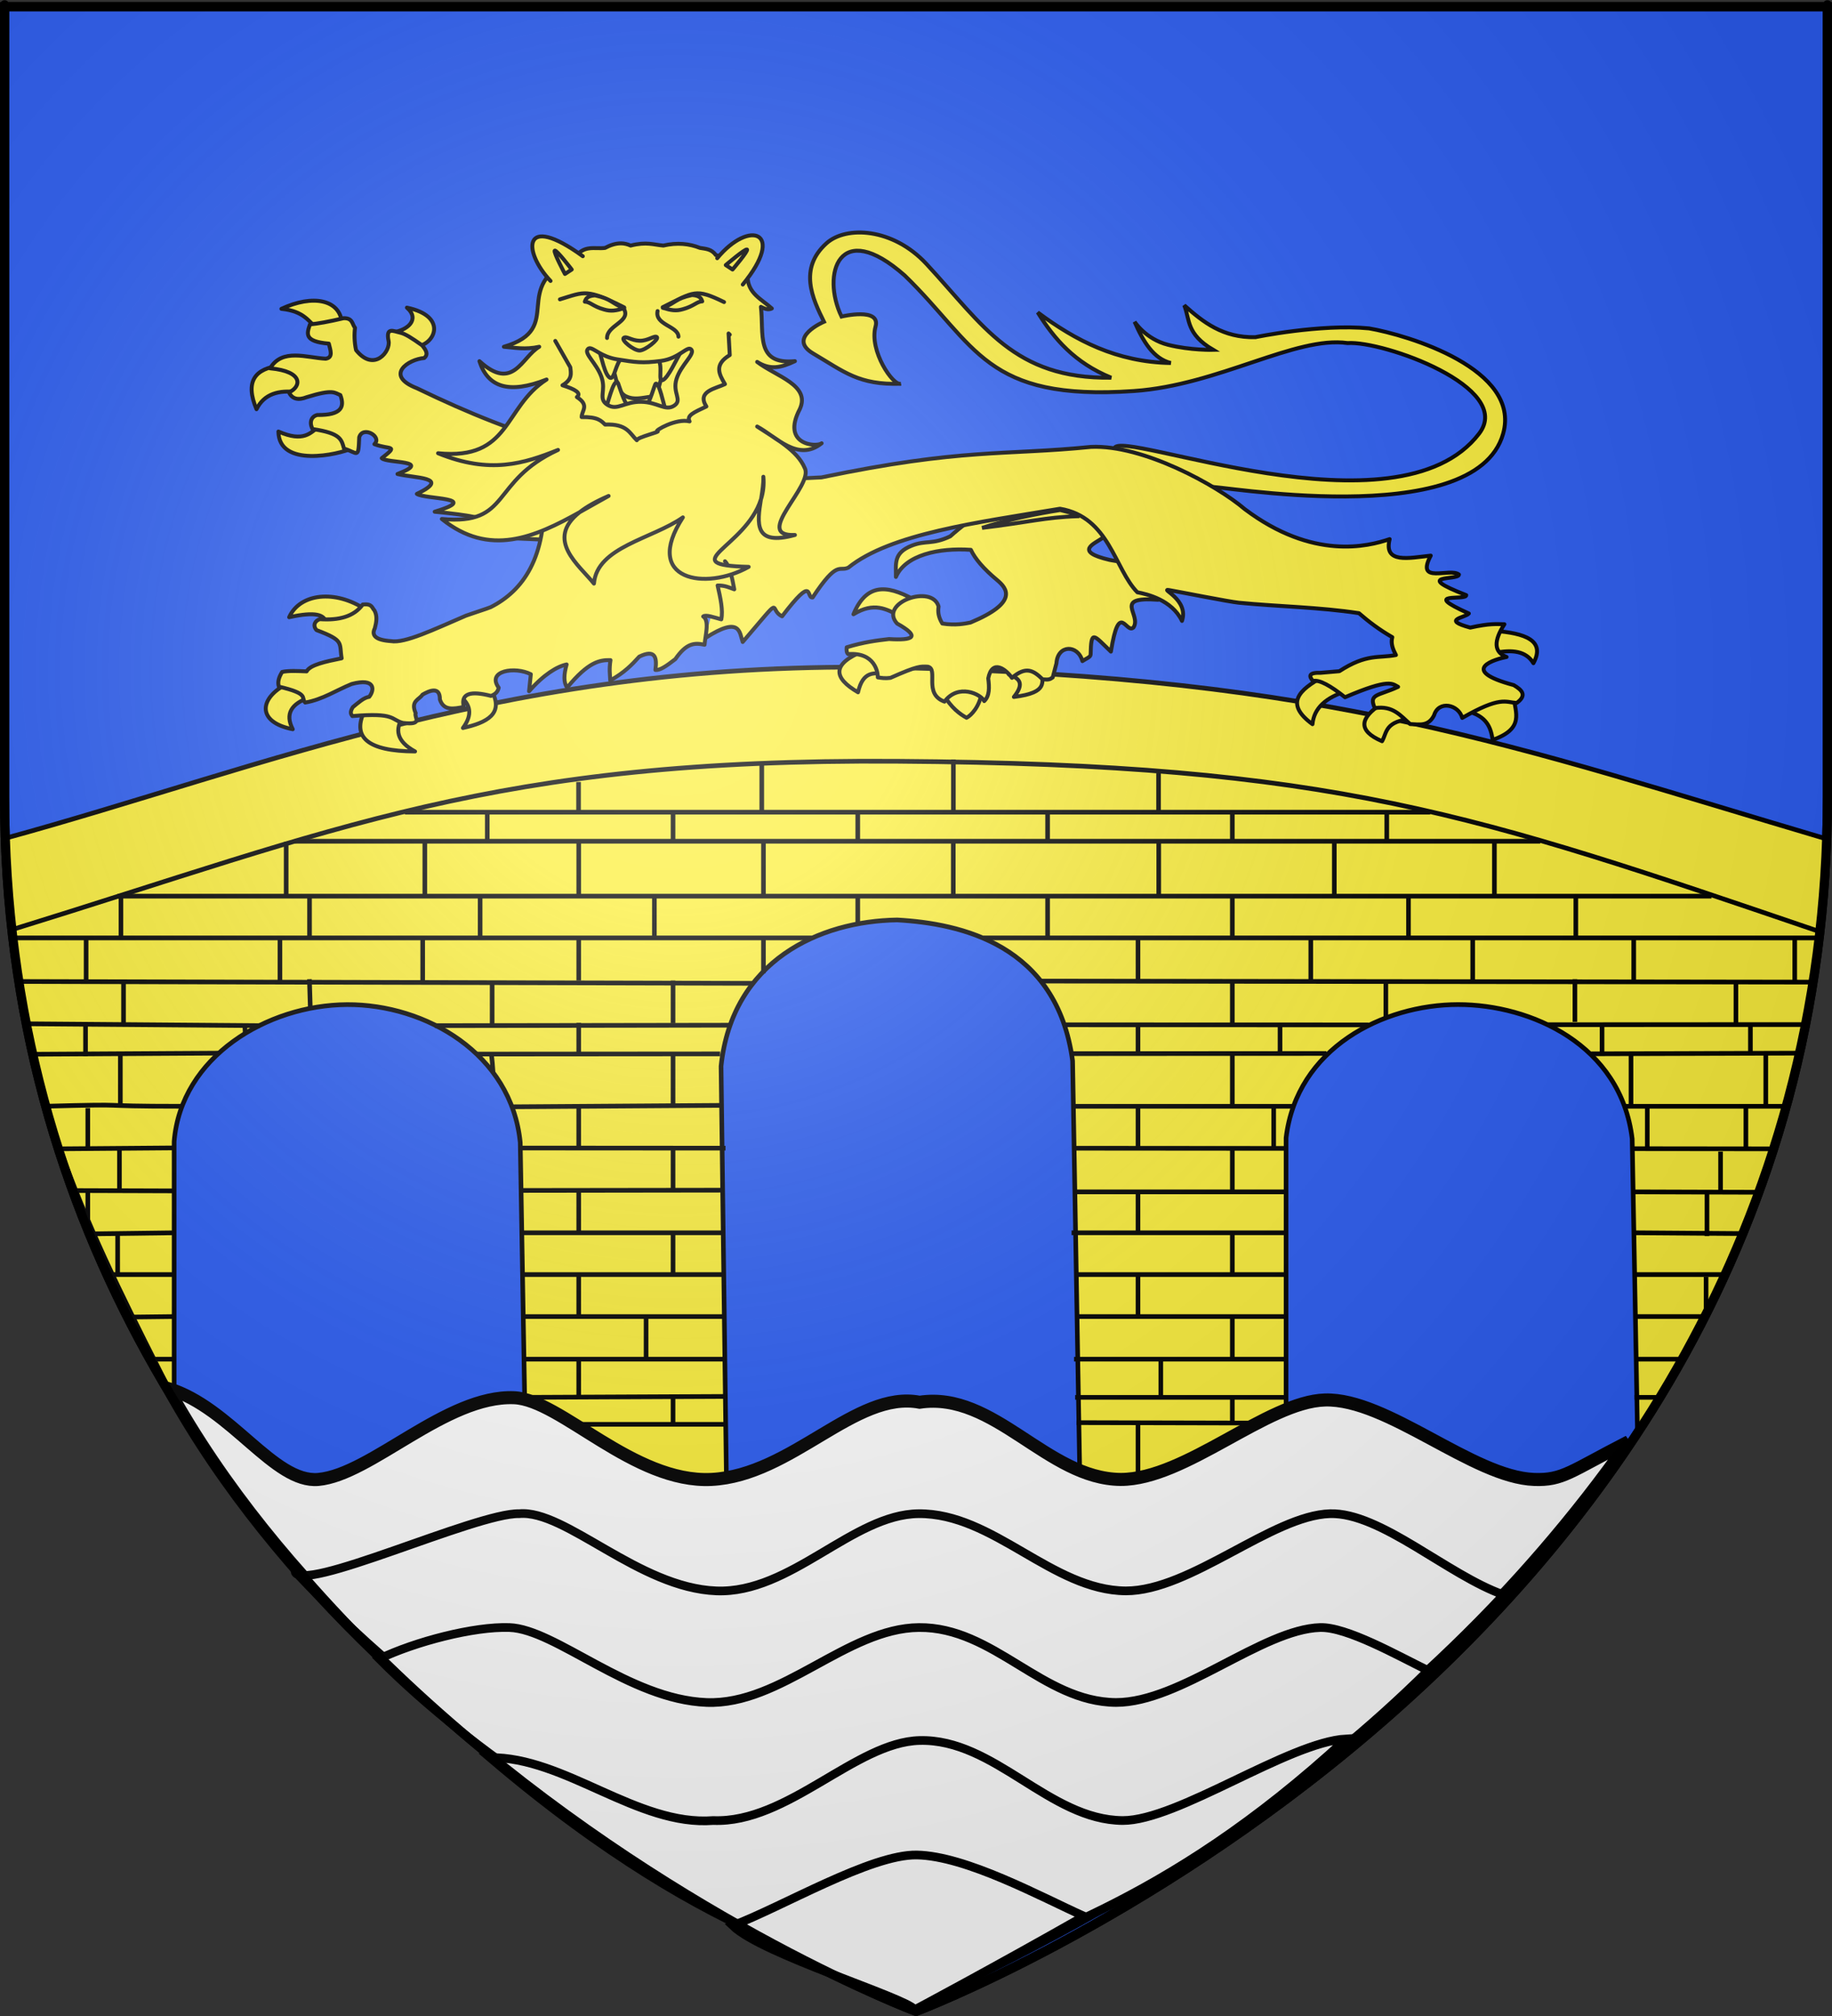 <?xml version="1.0" encoding="UTF-8" standalone="no"?>
<svg
   xmlns:dc="http://purl.org/dc/elements/1.1/"
   xmlns:cc="http://creativecommons.org/ns#"
   xmlns:rdf="http://www.w3.org/1999/02/22-rdf-syntax-ns#"
   xmlns:svg="http://www.w3.org/2000/svg"
   xmlns="http://www.w3.org/2000/svg"
   xmlns:xlink="http://www.w3.org/1999/xlink"
   xmlns:sodipodi="http://sodipodi.sourceforge.net/DTD/sodipodi-0.dtd"
   xmlns:inkscape="http://www.inkscape.org/namespaces/inkscape"
   height="660"
   width="600"
   version="1.0"
   id="svg2"
   sodipodi:version="0.32"
   inkscape:version="0.47 r22583"
   sodipodi:docname="Saint-Pardoux-la-Rivière.svg"
   inkscape:export-filename="/Users/olivier/Desktop/Blason Rouge/Blason_Vide_3D.png"
   inkscape:export-xdpi="144"
   inkscape:export-ydpi="144"
   inkscape:output_extension="org.inkscape.output.svg.inkscape">
  <rect width="100%" height="100%" fill="#333333" stroke="none"/>
  <sodipodi:namedview
     inkscape:window-height="712"
     inkscape:window-width="1024"
     inkscape:pageshadow="2"
     inkscape:pageopacity="1"
     guidetolerance="10.0"
     gridtolerance="10.0"
     objecttolerance="10.0"
     borderopacity="1.0"
     bordercolor="#666666"
     pagecolor="#ffffff"
     id="base"
     showgrid="false"
     height="660px"
     inkscape:zoom="0.68636364"
     inkscape:cx="300"
     inkscape:cy="330"
     inkscape:window-x="-4"
     inkscape:window-y="-4"
     inkscape:current-layer="layer4"
     inkscape:window-maximized="1" />
  <desc
     id="desc4">Flag of Canton of Valais (Wallis)</desc>
  <defs
     id="defs6">
    <inkscape:perspective
       sodipodi:type="inkscape:persp3d"
       inkscape:vp_x="0 : 330 : 1"
       inkscape:vp_y="0 : 1000 : 0"
       inkscape:vp_z="600 : 330 : 1"
       inkscape:persp3d-origin="300 : 220 : 1"
       id="perspective2491" />
    <linearGradient
       id="linearGradient2893">
      <stop
         style="stop-color:white;stop-opacity:0.314;"
         offset="0"
         id="stop2895" />
      <stop
         id="stop2897"
         offset="0.19"
         style="stop-color:white;stop-opacity:0.251;" />
      <stop
         style="stop-color:#6b6b6b;stop-opacity:0.125;"
         offset="0.6"
         id="stop2901" />
      <stop
         style="stop-color:black;stop-opacity:0.125;"
         offset="1"
         id="stop2899" />
    </linearGradient>
    <linearGradient
       id="linearGradient2885">
      <stop
         id="stop2887"
         offset="0"
         style="stop-color:white;stop-opacity:1;" />
      <stop
         style="stop-color:white;stop-opacity:1;"
         offset="0.229"
         id="stop2891" />
      <stop
         id="stop2889"
         offset="1"
         style="stop-color:black;stop-opacity:1;" />
    </linearGradient>
    <linearGradient
       id="linearGradient2955">
      <stop
         id="stop2867"
         offset="0"
         style="stop-color:#fd0000;stop-opacity:1;" />
      <stop
         style="stop-color:#e77275;stop-opacity:0.659;"
         offset="0.5"
         id="stop2873" />
      <stop
         style="stop-color:black;stop-opacity:0.323;"
         offset="1"
         id="stop2959" />
    </linearGradient>
    <radialGradient
       inkscape:collect="always"
       xlink:href="#linearGradient2955"
       id="radialGradient2961"
       cx="225.524"
       cy="218.901"
       fx="225.524"
       fy="218.901"
       r="300"
       gradientTransform="matrix(-4.167939e-4,2.183,-1.884,-3.599562e-4,615.597,-289.121)"
       gradientUnits="userSpaceOnUse" />
    <polygon
       id="star"
       transform="scale(53,53)"
       points="0,-1 0.588,0.809 -0.951,-0.309 0.951,-0.309 -0.588,0.809 0,-1 " />
    <clipPath
       id="clip">
      <path
         d="M 0,-200 L 0,600 L 300,600 L 300,-200 L 0,-200 z "
         id="path10" />
    </clipPath>
    <radialGradient
       inkscape:collect="always"
       xlink:href="#linearGradient2955"
       id="radialGradient1911"
       gradientUnits="userSpaceOnUse"
       gradientTransform="matrix(-4.167939e-4,2.183,-1.884,-3.599562e-4,615.597,-289.121)"
       cx="225.524"
       cy="218.901"
       fx="225.524"
       fy="218.901"
       r="300" />
    <radialGradient
       inkscape:collect="always"
       xlink:href="#linearGradient2955"
       id="radialGradient2865"
       gradientUnits="userSpaceOnUse"
       gradientTransform="matrix(0,1.749,-1.593,-1.049767e-7,551.788,-191.29)"
       cx="225.524"
       cy="218.901"
       fx="225.524"
       fy="218.901"
       r="300" />
    <radialGradient
       inkscape:collect="always"
       xlink:href="#linearGradient2955"
       id="radialGradient2871"
       gradientUnits="userSpaceOnUse"
       gradientTransform="matrix(0,1.386,-1.323,-5.741131e-8,-158.082,-109.541)"
       cx="225.524"
       cy="218.901"
       fx="225.524"
       fy="218.901"
       r="300" />
    <radialGradient
       inkscape:collect="always"
       xlink:href="#linearGradient2893"
       id="radialGradient3163"
       gradientUnits="userSpaceOnUse"
       gradientTransform="matrix(1.353,0,0,1.349,-77.629,-85.747)"
       cx="221.445"
       cy="226.331"
       fx="221.445"
       fy="226.331"
       r="300" />
    <inkscape:perspective
       id="perspective15353"
       inkscape:persp3d-origin="372.04724 : 350.78739 : 1"
       inkscape:vp_z="744.09448 : 526.18109 : 1"
       inkscape:vp_y="0 : 1000 : 0"
       inkscape:vp_x="0 : 526.18109 : 1"
       sodipodi:type="inkscape:persp3d" />
    <inkscape:perspective
       id="perspective7474"
       inkscape:persp3d-origin="313.28882 : 129.89576 : 1"
       inkscape:vp_z="626.57764 : 194.84364 : 1"
       inkscape:vp_y="0 : 1000 : 0"
       inkscape:vp_x="0 : 194.84364 : 1"
       sodipodi:type="inkscape:persp3d" />
    <inkscape:perspective
       sodipodi:type="inkscape:persp3d"
       inkscape:vp_x="0 : 526.18109 : 1"
       inkscape:vp_y="0 : 1000 : 0"
       inkscape:vp_z="744.09448 : 526.18109 : 1"
       inkscape:persp3d-origin="372.04724 : 350.78739 : 1"
       id="perspective11650" />
    <radialGradient
       r="300"
       fy="218.901"
       fx="225.524"
       cy="218.901"
       cx="225.524"
       gradientTransform="matrix(0,1.386,-1.323,-5.741131e-8,-158.082,-109.541)"
       gradientUnits="userSpaceOnUse"
       id="radialGradient14410"
       xlink:href="#linearGradient2955"
       inkscape:collect="always" />
    <radialGradient
       r="300"
       fy="218.901"
       fx="225.524"
       cy="218.901"
       cx="225.524"
       gradientTransform="matrix(0,1.749,-1.593,-1.049767e-7,551.788,-191.29)"
       gradientUnits="userSpaceOnUse"
       id="radialGradient14408"
       xlink:href="#linearGradient2955"
       inkscape:collect="always" />
    <radialGradient
       r="300"
       fy="218.901"
       fx="225.524"
       cy="218.901"
       cx="225.524"
       gradientTransform="matrix(-4.167939e-4,2.183,-1.884,-3.599562e-4,615.597,-289.121)"
       gradientUnits="userSpaceOnUse"
       id="radialGradient14406"
       xlink:href="#linearGradient2955"
       inkscape:collect="always" />
    <clipPath
       id="clipPath14402">
      <path
         id="path14404"
         d="M 0,-200 L 0,600 L 300,600 L 300,-200 L 0,-200 z" />
    </clipPath>
    <polygon
       points="0,-1 0.588,0.809 -0.951,-0.309 0.951,-0.309 -0.588,0.809 0,-1 "
       transform="scale(53,53)"
       id="polygon14400" />
    <radialGradient
       gradientUnits="userSpaceOnUse"
       gradientTransform="matrix(-4.167939e-4,2.183,-1.884,-3.599562e-4,615.597,-289.121)"
       r="300"
       fy="218.901"
       fx="225.524"
       cy="218.901"
       cx="225.524"
       id="radialGradient14398"
       xlink:href="#linearGradient2955"
       inkscape:collect="always" />
    <linearGradient
       id="linearGradient14390">
      <stop
         style="stop-color:#fd0000;stop-opacity:1;"
         offset="0"
         id="stop14392" />
      <stop
         id="stop14394"
         offset="0.5"
         style="stop-color:#e77275;stop-opacity:0.659;" />
      <stop
         id="stop14396"
         offset="1"
         style="stop-color:black;stop-opacity:0.323;" />
    </linearGradient>
    <linearGradient
       id="linearGradient14382">
      <stop
         style="stop-color:white;stop-opacity:1;"
         offset="0"
         id="stop14384" />
      <stop
         id="stop14386"
         offset="0.229"
         style="stop-color:white;stop-opacity:1;" />
      <stop
         style="stop-color:black;stop-opacity:1;"
         offset="1"
         id="stop14388" />
    </linearGradient>
    <linearGradient
       id="linearGradient14372">
      <stop
         id="stop14374"
         offset="0"
         style="stop-color:white;stop-opacity:0.314;" />
      <stop
         style="stop-color:white;stop-opacity:0.251;"
         offset="0.19"
         id="stop14376" />
      <stop
         id="stop14378"
         offset="0.6"
         style="stop-color:#6b6b6b;stop-opacity:0.125;" />
      <stop
         id="stop14380"
         offset="1"
         style="stop-color:black;stop-opacity:0.125;" />
    </linearGradient>
    <inkscape:perspective
       id="perspective14370"
       inkscape:persp3d-origin="300 : 220 : 1"
       inkscape:vp_z="600 : 330 : 1"
       inkscape:vp_y="0 : 1000 : 0"
       inkscape:vp_x="0 : 330 : 1"
       sodipodi:type="inkscape:persp3d" />
  </defs>
  <g
     inkscape:groupmode="layer"
     id="layer3"
     inkscape:label="Fond écu"
     style="display:inline"
     sodipodi:insensitive="true">
    <path
       id="path2855"
       style="fill:#2b5df2;fill-opacity:1;fill-rule:evenodd;stroke:#000000;stroke-width:3;stroke-linecap:butt;stroke-linejoin:miter;stroke-miterlimit:4;stroke-dasharray:none;stroke-opacity:1"
       d="M 300,658.5 C 300,658.5 598.5,546.18 598.5,260.728 C 598.5,-24.723 598.5,2.176 598.5,2.176 L 1.5,2.176 L 1.5,260.728 C 1.5,546.18 300,658.5 300,658.5 z"
       sodipodi:nodetypes="cccccc" />
  </g>
  <g
     inkscape:groupmode="layer"
     id="layer4"
     inkscape:label="Meubles">
    <g
       transform="matrix(1.011,0,0,1.022,-57.568,64.416)"
       id="g12850"
       style="display:inline">
      <path
         style="fill:#fcef3c;fill-opacity:1;fill-rule:evenodd;stroke:#000000;stroke-width:1.493;stroke-linecap:butt;stroke-linejoin:miter;stroke-miterlimit:4;stroke-dasharray:none;stroke-opacity:1;display:inline"
         d="M 347.621,158.633 C 220.217,158.374 142.583,185.924 58.112,210.165 C 58.123,210.474 60.606,219.037 60.524,234.724 C 66.989,295.384 87.637,334.999 113.351,385.137 L 113.351,302.636 C 115.578,275.515 143.429,258.913 169.399,258.778 C 194.854,258.667 222.623,274.494 225.473,302.949 L 227.048,392.965 L 227.401,413.108 C 247.934,413.152 270.476,413.193 292.283,413.233 L 292.283,412.202 L 290.525,278.498 C 294.134,244.654 322.449,232.029 347.57,231.662 C 368.124,232.79 399.327,239.501 404.405,276.792 L 406.783,412.202 L 406.526,412.202 L 406.526,413.389 C 429.08,413.417 452.323,413.468 473.561,413.483 L 473.561,301.48 C 477.027,272.735 504.979,258.763 529.323,258.763 C 552.811,258.763 582.024,271.589 585.683,301.793 L 587.422,396.791 C 624.225,332.63 641.558,299.146 648.444,210.165 C 547.819,184.439 498.945,158.94 347.621,158.633 z"
         id="path11678"
         sodipodi:nodetypes="cccccccccccccccccccccccc" />
      <path
         style="fill:#fcef3c;fill-opacity:1;fill-rule:evenodd;stroke:#000000;stroke-width:1.493;stroke-linecap:butt;stroke-linejoin:miter;stroke-miterlimit:4;stroke-dasharray:none;stroke-opacity:1"
         d="M 58.16,205.639 C 143.81,182.46 223.8,148.09 347.604,150.831 C 488.132,153.916 547.786,176.187 648.395,205.639 C 649.28,211.446 646.463,229.104 646.591,235.462 C 534.594,197.741 489.261,181.794 347.604,180.832 C 216.663,179.943 166.318,202.556 60.295,234.939 C 59.863,232.868 58.023,207.542 58.16,205.639 z"
         id="path11656"
         sodipodi:nodetypes="csccscc" />
      <path
         style="fill:#fcef3c;fill-opacity:1;stroke:#000000;stroke-width:1.493;stroke-linecap:butt;stroke-linejoin:miter;stroke-miterlimit:4;stroke-dasharray:none;stroke-opacity:1"
         d="M 587.059,372.357 L 602.011,372.357 M 404.88,372.357 L 473.655,372.357"
         id="path12379"
         sodipodi:nodetypes="cccc" />
      <path
         style="fill:#fcef3c;fill-opacity:1;stroke:#000000;stroke-width:1.493;stroke-linecap:butt;stroke-linejoin:miter;stroke-miterlimit:4;stroke-dasharray:none;stroke-opacity:1"
         d="M 586.766,358.705 L 608.851,358.705 M 405.792,358.705 L 473.362,358.705"
         id="path12377"
         sodipodi:nodetypes="cccc" />
      <path
         style="fill:#fcef3c;fill-opacity:1;stroke:#000000;stroke-width:1.493;stroke-linecap:butt;stroke-linejoin:miter;stroke-miterlimit:4;stroke-dasharray:none;stroke-opacity:1"
         d="M 405.655,392.693 L 473.362,392.843"
         id="path12375"
         sodipodi:nodetypes="cc" />
      <path
         style="fill:#fcef3c;fill-opacity:1;stroke:#000000;stroke-width:1.493;stroke-linecap:butt;stroke-linejoin:miter;stroke-miterlimit:4;stroke-dasharray:none;stroke-opacity:1"
         d="M 586.473,384.593 L 594.776,384.593 M 405.236,384.593 L 473.948,384.593"
         id="path12373"
         sodipodi:nodetypes="cccc" />
      <path
         style="fill:#fcef3c;fill-opacity:1;stroke:#000000;stroke-width:1.493;stroke-linecap:butt;stroke-linejoin:miter;stroke-miterlimit:4;stroke-dasharray:none;stroke-opacity:1"
         d="M 405.613,412.822 L 470.713,412.822"
         id="path12371" />
      <path
         style="fill:#fcef3c;fill-opacity:1;stroke:#000000;stroke-width:1.493;stroke-linecap:butt;stroke-linejoin:miter;stroke-miterlimit:4;stroke-dasharray:none;stroke-opacity:1"
         d="M 586.18,345.257 L 615.373,345.257 M 405.084,345.257 L 473.069,345.257"
         id="path12369"
         sodipodi:nodetypes="cccc" />
      <path
         style="fill:#fcef3c;fill-opacity:1;stroke:#000000;stroke-width:1.493;stroke-linecap:butt;stroke-linejoin:miter;stroke-miterlimit:4;stroke-dasharray:none;stroke-opacity:1"
         d="M 586.766,331.878 L 621.538,332.129 M 404.077,331.878 L 473.948,331.878"
         id="path12367"
         sodipodi:nodetypes="cccc" />
      <path
         style="fill:#fcef3c;fill-opacity:1;stroke:#000000;stroke-width:1.493;stroke-linecap:butt;stroke-linejoin:miter;stroke-miterlimit:4;stroke-dasharray:none;stroke-opacity:1"
         d="M 586.473,318.766 L 626.841,318.891 M 405.176,318.766 L 473.655,318.766"
         id="path12365"
         sodipodi:nodetypes="cccc" />
      <path
         style="fill:#fcef3c;fill-opacity:1;stroke:#000000;stroke-width:1.493;stroke-linecap:butt;stroke-linejoin:miter;stroke-miterlimit:4;stroke-dasharray:none;stroke-opacity:1"
         d="M 188.117,197.142 L 520.241,197.142"
         id="path12363" />
      <path
         style="fill:#fcef3c;fill-opacity:1;stroke:#000000;stroke-width:1.493;stroke-linecap:butt;stroke-linejoin:miter;stroke-miterlimit:4;stroke-dasharray:none;stroke-opacity:1"
         d="M 152.457,206.449 L 555.901,206.449"
         id="path12361" />
      <path
         style="fill:#fcef3c;fill-opacity:1;stroke:#000000;stroke-width:1.493;stroke-linecap:butt;stroke-linejoin:miter;stroke-miterlimit:4;stroke-dasharray:none;stroke-opacity:1"
         d="M 95.004,224.038 L 611.372,224.038"
         id="path12359" />
      <path
         style="fill:#fcef3c;fill-opacity:1;stroke:#000000;stroke-width:1.493;stroke-linecap:butt;stroke-linejoin:miter;stroke-miterlimit:4;stroke-dasharray:none;stroke-opacity:1"
         d="M 375.54,237.417 L 646.354,237.417 M 61.321,237.417 L 319.875,237.417"
         id="path12357"
         sodipodi:nodetypes="cccc" />
      <path
         style="fill:#fcef3c;fill-opacity:1;stroke:#000000;stroke-width:1.493;stroke-linecap:butt;stroke-linejoin:miter;stroke-miterlimit:4;stroke-dasharray:none;stroke-opacity:1"
         d="M 394.17,251.243 L 644.961,251.58 M 62.85,251.375 L 301.057,251.967"
         id="path12355"
         sodipodi:nodetypes="cccc" />
      <path
         style="fill:#fcef3c;fill-opacity:1;stroke:#000000;stroke-width:1.493;stroke-linecap:butt;stroke-linejoin:miter;stroke-miterlimit:4;stroke-dasharray:none;stroke-opacity:1"
         d="M 558.436,265.217 L 642.049,265.178 M 401.2,265.247 L 500.338,265.275 M 197.78,265.519 L 293.437,265.376 M 65.34,264.927 L 141.217,265.519"
         id="path12353"
         sodipodi:nodetypes="cccccccc" />
      <path
         style="fill:#fcef3c;fill-opacity:1;stroke:#000000;stroke-width:1.493;stroke-linecap:butt;stroke-linejoin:miter;stroke-miterlimit:4;stroke-dasharray:none;stroke-opacity:1"
         d="M 572.383,274.548 L 639.752,274.33 M 403.619,274.493 L 486.634,274.434 M 211.227,274.626 L 290.214,274.566 M 67.645,274.681 L 127.78,274.33"
         id="path12351"
         sodipodi:nodetypes="cccccccc" />
      <path
         style="fill:#fcef3c;fill-opacity:1;stroke:#000000;stroke-width:1.493;stroke-linecap:butt;stroke-linejoin:miter;stroke-miterlimit:4;stroke-dasharray:none;stroke-opacity:1"
         d="M 582.914,291.354 L 635.263,291.354 M 404.498,291.354 L 476.042,291.354 M 222.421,291.518 L 290.8,291.059 M 71.19,291.354 C 103.192,290.489 83.974,291.354 115.975,291.354"
         id="path12349"
         sodipodi:nodetypes="cccccccc" />
      <path
         style="fill:#fcef3c;fill-opacity:1;stroke:#000000;stroke-width:1.493;stroke-linecap:butt;stroke-linejoin:miter;stroke-miterlimit:4;stroke-dasharray:none;stroke-opacity:1"
         d="M 585.301,304.931 L 631.559,304.982 M 404.446,304.787 L 473.655,304.842 M 225.739,304.724 L 291.973,304.765 M 75.445,304.982 L 113.241,304.686"
         id="path12347"
         sodipodi:nodetypes="cccccccc" />
      <path
         style="fill:#fcef3c;fill-opacity:1;stroke:#000000;stroke-width:1.493;stroke-linecap:butt;stroke-linejoin:miter;stroke-miterlimit:4;stroke-dasharray:none;stroke-opacity:1"
         d="M 225.746,318.309 L 291.429,318.226 M 80.085,318.347 L 112.928,318.452"
         id="path12345"
         sodipodi:nodetypes="cccc" />
      <path
         style="fill:#fcef3c;fill-opacity:1;stroke:#000000;stroke-width:1.493;stroke-linecap:butt;stroke-linejoin:miter;stroke-miterlimit:4;stroke-dasharray:none;stroke-opacity:1"
         d="M 226.333,331.878 L 291.137,331.878 M 85.727,332.229 L 113.514,331.878"
         id="path12343"
         sodipodi:nodetypes="cccc" />
      <path
         style="fill:#fcef3c;fill-opacity:1;stroke:#000000;stroke-width:1.493;stroke-linecap:butt;stroke-linejoin:miter;stroke-miterlimit:4;stroke-dasharray:none;stroke-opacity:1"
         d="M 225.747,345.257 L 291.876,345.257 M 91.003,345.257 L 113.514,345.257"
         id="path12341"
         sodipodi:nodetypes="cccc" />
      <path
         style="fill:#fcef3c;fill-opacity:1;stroke:#000000;stroke-width:1.493;stroke-linecap:butt;stroke-linejoin:miter;stroke-miterlimit:4;stroke-dasharray:none;stroke-opacity:1"
         d="M 226.333,358.705 L 291.727,358.705 M 98.21,358.881 L 113.514,358.705"
         id="path12339"
         sodipodi:nodetypes="cccc" />
      <path
         style="fill:#fcef3c;fill-opacity:1;stroke:#000000;stroke-width:1.493;stroke-linecap:butt;stroke-linejoin:miter;stroke-miterlimit:4;stroke-dasharray:none;stroke-opacity:1"
         d="M 226.333,372.357 L 291.581,372.357 M 104.855,372.357 L 112.928,372.357"
         id="path12337"
         sodipodi:nodetypes="cccc" />
      <path
         style="fill:#fcef3c;fill-opacity:1;stroke:#000000;stroke-width:1.493;stroke-linecap:butt;stroke-linejoin:miter;stroke-miterlimit:4;stroke-dasharray:none;stroke-opacity:1"
         d="M 226.626,384.593 L 291.686,384.297"
         id="path12335"
         sodipodi:nodetypes="ccc" />
      <path
         style="fill:#fcef3c;fill-opacity:1;stroke:#000000;stroke-width:1.493;stroke-linecap:butt;stroke-linejoin:miter;stroke-miterlimit:4;stroke-dasharray:none;stroke-opacity:1"
         d="M 227.212,393.233 L 291.54,393.233"
         id="path12333"
         sodipodi:nodetypes="cc" />
      <path
         style="fill:#fcef3c;fill-opacity:1;stroke:#000000;stroke-width:1.493;stroke-linecap:butt;stroke-linejoin:miter;stroke-miterlimit:4;stroke-dasharray:none;stroke-opacity:1"
         d="M 244.417,237.417 L 244.417,251.079"
         id="path12331" />
      <path
         style="fill:#fcef3c;fill-opacity:1;stroke:#000000;stroke-width:1.493;stroke-linecap:butt;stroke-linejoin:miter;stroke-miterlimit:4;stroke-dasharray:none;stroke-opacity:1"
         d="M 244.417,264.623 L 244.417,274.219"
         id="path12329" />
      <path
         style="fill:#fcef3c;fill-opacity:1;stroke:#000000;stroke-width:1.493;stroke-linecap:butt;stroke-linejoin:miter;stroke-miterlimit:4;stroke-dasharray:none;stroke-opacity:1"
         d="M 244.417,291.354 L 244.417,304.982"
         id="path12327" />
      <path
         style="fill:#fcef3c;fill-opacity:1;stroke:#000000;stroke-width:1.493;stroke-linecap:butt;stroke-linejoin:miter;stroke-miterlimit:4;stroke-dasharray:none;stroke-opacity:1"
         d="M 244.417,318.226 L 244.417,331.878"
         id="path12325" />
      <path
         style="fill:#fcef3c;fill-opacity:1;stroke:#000000;stroke-width:1.493;stroke-linecap:butt;stroke-linejoin:miter;stroke-miterlimit:4;stroke-dasharray:none;stroke-opacity:1"
         d="M 244.417,345.257 L 244.417,358.705"
         id="path12323" />
      <path
         style="fill:#fcef3c;fill-opacity:1;stroke:#000000;stroke-width:1.493;stroke-linecap:butt;stroke-linejoin:miter;stroke-miterlimit:4;stroke-dasharray:none;stroke-opacity:1"
         d="M 244.417,372.357 L 244.417,384.593"
         id="path12321" />
      <path
         style="fill:#fcef3c;fill-opacity:1;stroke:#000000;stroke-width:1.493;stroke-linecap:butt;stroke-linejoin:miter;stroke-miterlimit:4;stroke-dasharray:none;stroke-opacity:1"
         d="M 244.417,393.233 L 244.417,412.822"
         id="path12319" />
      <path
         style="fill:#fcef3c;fill-opacity:1;stroke:#000000;stroke-width:1.493;stroke-linecap:butt;stroke-linejoin:miter;stroke-miterlimit:4;stroke-dasharray:none;stroke-opacity:1"
         d="M 244.417,206.449 L 244.417,224.038"
         id="path12317" />
      <path
         style="fill:#fcef3c;fill-opacity:1;stroke:#000000;stroke-width:1.493;stroke-linecap:butt;stroke-linejoin:miter;stroke-miterlimit:4;stroke-dasharray:none;stroke-opacity:1"
         d="M 304.256,237.417 L 304.256,248.712"
         id="path12315"
         sodipodi:nodetypes="cc" />
      <path
         style="fill:#fcef3c;fill-opacity:1;stroke:#000000;stroke-width:1.493;stroke-linecap:butt;stroke-linejoin:miter;stroke-miterlimit:4;stroke-dasharray:none;stroke-opacity:1"
         d="M 304.256,206.449 L 304.256,224.038"
         id="path12313" />
      <path
         style="fill:#fcef3c;fill-opacity:1;stroke:#000000;stroke-width:1.493;stroke-linecap:butt;stroke-linejoin:miter;stroke-miterlimit:4;stroke-dasharray:none;stroke-opacity:1"
         d="M 268.925,224.038 L 268.925,237.417"
         id="path12311" />
      <path
         style="fill:#fcef3c;fill-opacity:1;stroke:#000000;stroke-width:1.493;stroke-linecap:butt;stroke-linejoin:miter;stroke-miterlimit:4;stroke-dasharray:none;stroke-opacity:1"
         d="M 274.973,251.079 L 274.973,264.746"
         id="path12309" />
      <path
         style="fill:#fcef3c;fill-opacity:1;stroke:#000000;stroke-width:1.493;stroke-linecap:butt;stroke-linejoin:miter;stroke-miterlimit:4;stroke-dasharray:none;stroke-opacity:1"
         d="M 274.973,274.337 L 274.973,291.354"
         id="path12307" />
      <path
         style="fill:#fcef3c;fill-opacity:1;stroke:#000000;stroke-width:1.493;stroke-linecap:butt;stroke-linejoin:miter;stroke-miterlimit:4;stroke-dasharray:none;stroke-opacity:1"
         d="M 274.973,304.982 L 274.973,318.226"
         id="path12305" />
      <path
         style="fill:#fcef3c;fill-opacity:1;stroke:#000000;stroke-width:1.493;stroke-linecap:butt;stroke-linejoin:miter;stroke-miterlimit:4;stroke-dasharray:none;stroke-opacity:1"
         d="M 274.973,331.878 L 274.973,345.257"
         id="path12303" />
      <path
         style="fill:#fcef3c;fill-opacity:1;stroke:#000000;stroke-width:1.493;stroke-linecap:butt;stroke-linejoin:miter;stroke-miterlimit:4;stroke-dasharray:none;stroke-opacity:1"
         d="M 266.236,358.705 L 266.236,372.357"
         id="path12301" />
      <path
         style="fill:#fcef3c;fill-opacity:1;stroke:#000000;stroke-width:1.493;stroke-linecap:butt;stroke-linejoin:miter;stroke-miterlimit:4;stroke-dasharray:none;stroke-opacity:1"
         d="M 274.973,384.593 L 274.973,393.233"
         id="path12299" />
      <path
         style="fill:#fcef3c;fill-opacity:1;stroke:#000000;stroke-width:1.493;stroke-linecap:butt;stroke-linejoin:miter;stroke-miterlimit:4;stroke-dasharray:none;stroke-opacity:1"
         d="M 274.973,197.142 L 274.973,206.449"
         id="path12297" />
      <path
         style="fill:#fcef3c;fill-opacity:1;stroke:#000000;stroke-width:1.493;stroke-linecap:butt;stroke-linejoin:miter;stroke-miterlimit:4;stroke-dasharray:none;stroke-opacity:1"
         d="M 334.812,224.038 L 334.812,232.562"
         id="path12295"
         sodipodi:nodetypes="cc" />
      <path
         style="fill:#fcef3c;fill-opacity:1;stroke:#000000;stroke-width:1.493;stroke-linecap:butt;stroke-linejoin:miter;stroke-miterlimit:4;stroke-dasharray:none;stroke-opacity:1"
         d="M 334.812,197.142 L 334.812,206.449"
         id="path12293" />
      <path
         style="fill:#fcef3c;fill-opacity:1;stroke:#000000;stroke-width:1.493;stroke-linecap:butt;stroke-linejoin:miter;stroke-miterlimit:4;stroke-dasharray:none;stroke-opacity:1"
         d="M 425.591,237.417 L 425.591,251.079"
         id="path12291" />
      <path
         style="fill:#fcef3c;fill-opacity:1;stroke:#000000;stroke-width:1.493;stroke-linecap:butt;stroke-linejoin:miter;stroke-miterlimit:4;stroke-dasharray:none;stroke-opacity:1"
         d="M 425.591,264.623 L 425.591,274.219"
         id="path12289" />
      <path
         style="fill:#fcef3c;fill-opacity:1;stroke:#000000;stroke-width:1.493;stroke-linecap:butt;stroke-linejoin:miter;stroke-miterlimit:4;stroke-dasharray:none;stroke-opacity:1"
         d="M 425.591,291.354 L 425.591,304.982"
         id="path12287" />
      <path
         style="fill:#fcef3c;fill-opacity:1;stroke:#000000;stroke-width:1.493;stroke-linecap:butt;stroke-linejoin:miter;stroke-miterlimit:4;stroke-dasharray:none;stroke-opacity:1"
         d="M 425.591,318.226 L 425.591,331.878"
         id="path12285" />
      <path
         style="fill:#fcef3c;fill-opacity:1;stroke:#000000;stroke-width:1.493;stroke-linecap:butt;stroke-linejoin:miter;stroke-miterlimit:4;stroke-dasharray:none;stroke-opacity:1"
         d="M 425.591,345.257 L 425.591,358.705"
         id="path12283" />
      <path
         style="fill:#fcef3c;fill-opacity:1;stroke:#000000;stroke-width:1.493;stroke-linecap:butt;stroke-linejoin:miter;stroke-miterlimit:4;stroke-dasharray:none;stroke-opacity:1"
         d="M 432.984,372.357 L 432.984,384.593"
         id="path12281" />
      <path
         style="fill:#fcef3c;fill-opacity:1;stroke:#000000;stroke-width:1.493;stroke-linecap:butt;stroke-linejoin:miter;stroke-miterlimit:4;stroke-dasharray:none;stroke-opacity:1"
         d="M 425.591,393.233 L 425.591,412.822"
         id="path12279" />
      <path
         style="fill:#fcef3c;fill-opacity:1;stroke:#000000;stroke-width:1.493;stroke-linecap:butt;stroke-linejoin:miter;stroke-miterlimit:4;stroke-dasharray:none;stroke-opacity:1"
         d="M 432.312,206.449 L 432.312,224.038"
         id="path12277" />
      <path
         style="fill:#fcef3c;fill-opacity:1;stroke:#000000;stroke-width:1.493;stroke-linecap:butt;stroke-linejoin:miter;stroke-miterlimit:4;stroke-dasharray:none;stroke-opacity:1"
         d="M 365.752,206.449 L 365.752,224.038"
         id="path12275" />
      <path
         style="fill:#fcef3c;fill-opacity:1;stroke:#000000;stroke-width:1.493;stroke-linecap:butt;stroke-linejoin:miter;stroke-miterlimit:4;stroke-dasharray:none;stroke-opacity:1"
         d="M 456.148,224.038 L 456.148,237.417"
         id="path12273" />
      <path
         style="fill:#fcef3c;fill-opacity:1;stroke:#000000;stroke-width:1.493;stroke-linecap:butt;stroke-linejoin:miter;stroke-miterlimit:4;stroke-dasharray:none;stroke-opacity:1"
         d="M 456.148,251.079 L 456.148,264.746"
         id="path12271" />
      <path
         style="fill:#fcef3c;fill-opacity:1;stroke:#000000;stroke-width:1.493;stroke-linecap:butt;stroke-linejoin:miter;stroke-miterlimit:4;stroke-dasharray:none;stroke-opacity:1"
         d="M 456.148,274.337 L 456.148,291.354"
         id="path12269" />
      <path
         style="fill:#fcef3c;fill-opacity:1;stroke:#000000;stroke-width:1.493;stroke-linecap:butt;stroke-linejoin:miter;stroke-miterlimit:4;stroke-dasharray:none;stroke-opacity:1"
         d="M 456.148,304.982 L 456.148,318.226"
         id="path12267" />
      <path
         style="fill:#fcef3c;fill-opacity:1;stroke:#000000;stroke-width:1.493;stroke-linecap:butt;stroke-linejoin:miter;stroke-miterlimit:4;stroke-dasharray:none;stroke-opacity:1"
         d="M 456.148,331.878 L 456.148,345.257"
         id="path12265" />
      <path
         style="fill:#fcef3c;fill-opacity:1;stroke:#000000;stroke-width:1.493;stroke-linecap:butt;stroke-linejoin:miter;stroke-miterlimit:4;stroke-dasharray:none;stroke-opacity:1"
         d="M 456.148,358.705 L 456.148,372.357"
         id="path12263" />
      <path
         style="fill:#fcef3c;fill-opacity:1;stroke:#000000;stroke-width:1.493;stroke-linecap:butt;stroke-linejoin:miter;stroke-miterlimit:4;stroke-dasharray:none;stroke-opacity:1"
         d="M 456.148,384.593 L 456.148,393.233"
         id="path12261" />
      <path
         style="fill:#fcef3c;fill-opacity:1;stroke:#000000;stroke-width:1.493;stroke-linecap:butt;stroke-linejoin:miter;stroke-miterlimit:4;stroke-dasharray:none;stroke-opacity:1"
         d="M 456.148,197.142 L 456.148,206.449"
         id="path12259" />
      <path
         style="fill:#fcef3c;fill-opacity:1;stroke:#000000;stroke-width:1.493;stroke-linecap:butt;stroke-linejoin:miter;stroke-miterlimit:4;stroke-dasharray:none;stroke-opacity:1"
         d="M 396.309,224.038 L 396.309,237.417"
         id="path12257" />
      <path
         style="fill:#fcef3c;fill-opacity:1;stroke:#000000;stroke-width:1.493;stroke-linecap:butt;stroke-linejoin:miter;stroke-miterlimit:4;stroke-dasharray:none;stroke-opacity:1"
         d="M 396.309,197.142 L 396.309,206.449"
         id="path10111" />
      <path
         style="fill:#fcef3c;fill-opacity:1;stroke:#000000;stroke-width:1.493;stroke-linecap:butt;stroke-linejoin:miter;stroke-miterlimit:4;stroke-dasharray:none;stroke-opacity:1;display:inline"
         d="M 194.56,205.972 L 194.56,223.561"
         id="path12381" />
      <path
         style="fill:#fcef3c;fill-opacity:1;stroke:#000000;stroke-width:1.493;stroke-linecap:butt;stroke-linejoin:miter;stroke-miterlimit:4;stroke-dasharray:none;stroke-opacity:1;display:inline"
         d="M 149.647,206.649 L 149.647,224.238"
         id="path12383" />
      <path
         style="fill:#fcef3c;fill-opacity:1;stroke:#000000;stroke-width:1.493;stroke-linecap:butt;stroke-linejoin:miter;stroke-miterlimit:4;stroke-dasharray:none;stroke-opacity:1;display:inline"
         d="M 244.364,187.467 L 244.364,197.389"
         id="path12385" />
      <path
         style="fill:#fcef3c;fill-opacity:1;stroke:#000000;stroke-width:1.493;stroke-linecap:butt;stroke-linejoin:miter;stroke-miterlimit:4;stroke-dasharray:none;stroke-opacity:1;display:inline"
         d="M 303.714,181.279 L 303.714,197.755"
         id="path12387" />
      <path
         style="fill:#fcef3c;fill-opacity:1;stroke:#000000;stroke-width:1.493;stroke-linecap:butt;stroke-linejoin:miter;stroke-miterlimit:4;stroke-dasharray:none;stroke-opacity:1;display:inline"
         d="M 365.789,180.253 L 365.789,197.842"
         id="path12389" />
      <path
         style="fill:#fcef3c;fill-opacity:1;stroke:#000000;stroke-width:1.493;stroke-linecap:butt;stroke-linejoin:miter;stroke-miterlimit:4;stroke-dasharray:none;stroke-opacity:1;display:inline"
         d="M 432.25,184.599 L 432.25,197.119"
         id="path12391" />
      <path
         style="fill:#fcef3c;fill-opacity:1;stroke:#000000;stroke-width:1.493;stroke-linecap:butt;stroke-linejoin:miter;stroke-miterlimit:4;stroke-dasharray:none;stroke-opacity:1;display:inline"
         d="M 214.789,197.41 L 214.789,206.718"
         id="path12393" />
      <path
         style="fill:#fcef3c;fill-opacity:1;stroke:#000000;stroke-width:1.493;stroke-linecap:butt;stroke-linejoin:miter;stroke-miterlimit:4;stroke-dasharray:none;stroke-opacity:1;display:inline"
         d="M 212.479,223.957 L 212.479,237.335"
         id="path12395" />
      <path
         style="fill:#fcef3c;fill-opacity:1;stroke:#000000;stroke-width:1.493;stroke-linecap:butt;stroke-linejoin:miter;stroke-miterlimit:4;stroke-dasharray:none;stroke-opacity:1;display:inline"
         d="M 157.213,223.767 L 157.213,237.146"
         id="path12397" />
      <path
         style="fill:#fcef3c;fill-opacity:1;stroke:#000000;stroke-width:1.493;stroke-linecap:butt;stroke-linejoin:miter;stroke-miterlimit:4;stroke-dasharray:none;stroke-opacity:1;display:inline"
         d="M 96.119,223.767 L 96.119,237.146"
         id="path12399" />
      <path
         style="fill:#fcef3c;fill-opacity:1;stroke:#000000;stroke-width:1.493;stroke-linecap:butt;stroke-linejoin:miter;stroke-miterlimit:4;stroke-dasharray:none;stroke-opacity:1;display:inline"
         d="M 193.869,237.289 L 193.869,250.952"
         id="path12401" />
      <path
         style="fill:#fcef3c;fill-opacity:1;stroke:#000000;stroke-width:1.493;stroke-linecap:butt;stroke-linejoin:miter;stroke-miterlimit:4;stroke-dasharray:none;stroke-opacity:1;display:inline"
         d="M 147.626,237.289 L 147.626,250.952"
         id="path12403" />
      <path
         style="fill:#fcef3c;fill-opacity:1;stroke:#000000;stroke-width:1.493;stroke-linecap:butt;stroke-linejoin:miter;stroke-miterlimit:4;stroke-dasharray:none;stroke-opacity:1;display:inline"
         d="M 84.84,237.669 L 84.84,251.331"
         id="path12405" />
      <path
         style="fill:#fcef3c;fill-opacity:1;stroke:#000000;stroke-width:1.493;stroke-linecap:butt;stroke-linejoin:miter;stroke-miterlimit:4;stroke-dasharray:none;stroke-opacity:1;display:inline"
         d="M 216.369,251.375 L 216.369,265.042"
         id="path12427" />
      <path
         style="fill:#fcef3c;fill-opacity:1;stroke:#000000;stroke-width:1.493;stroke-linecap:butt;stroke-linejoin:miter;stroke-miterlimit:4;stroke-dasharray:none;stroke-opacity:1;display:inline"
         d="M 157.176,250.636 L 157.469,260.009"
         id="path12429"
         sodipodi:nodetypes="cc" />
      <path
         style="fill:#fcef3c;fill-opacity:1;stroke:#000000;stroke-width:1.493;stroke-linecap:butt;stroke-linejoin:miter;stroke-miterlimit:4;stroke-dasharray:none;stroke-opacity:1;display:inline"
         d="M 96.958,251.523 L 96.958,265.19"
         id="path12431" />
      <path
         style="fill:#fcef3c;fill-opacity:1;stroke:#000000;stroke-width:1.493;stroke-linecap:butt;stroke-linejoin:miter;stroke-miterlimit:4;stroke-dasharray:none;stroke-opacity:1;display:inline"
         d="M 136.224,264.948 L 136.386,268.016"
         id="path12435"
         sodipodi:nodetypes="cc" />
      <path
         style="fill:#fcef3c;fill-opacity:1;stroke:#000000;stroke-width:1.493;stroke-linecap:butt;stroke-linejoin:miter;stroke-miterlimit:4;stroke-dasharray:none;stroke-opacity:1;display:inline"
         d="M 84.65,265.688 L 84.65,275.284"
         id="path12437" />
      <path
         style="fill:#fcef3c;fill-opacity:1;stroke:#000000;stroke-width:1.493;stroke-linecap:butt;stroke-linejoin:miter;stroke-miterlimit:4;stroke-dasharray:none;stroke-opacity:1;display:inline"
         d="M 216.076,274.55 C 216.272,275.369 216.629,279.43 216.663,280.467"
         id="path12439"
         sodipodi:nodetypes="cc" />
      <path
         style="fill:#fcef3c;fill-opacity:1;stroke:#000000;stroke-width:1.493;stroke-linecap:butt;stroke-linejoin:miter;stroke-miterlimit:4;stroke-dasharray:none;stroke-opacity:1;display:inline"
         d="M 95.932,274.403 L 95.932,291.42"
         id="path12441" />
      <path
         style="fill:#fcef3c;fill-opacity:1;stroke:#000000;stroke-width:1.493;stroke-linecap:butt;stroke-linejoin:miter;stroke-miterlimit:4;stroke-dasharray:none;stroke-opacity:1;display:inline"
         d="M 85.383,291.925 L 85.383,305.552"
         id="path12443" />
      <path
         style="fill:#fcef3c;fill-opacity:1;stroke:#000000;stroke-width:1.493;stroke-linecap:butt;stroke-linejoin:miter;stroke-miterlimit:4;stroke-dasharray:none;stroke-opacity:1;display:inline"
         d="M 95.639,304.837 L 95.639,318.082"
         id="path12445" />
      <path
         style="fill:#fcef3c;fill-opacity:1;stroke:#000000;stroke-width:1.493;stroke-linecap:butt;stroke-linejoin:miter;stroke-miterlimit:4;stroke-dasharray:none;stroke-opacity:1;display:inline"
         d="M 85.383,317.798 L 85.383,331.45"
         id="path12447" />
      <path
         style="fill:#fcef3c;fill-opacity:1;stroke:#000000;stroke-width:1.493;stroke-linecap:butt;stroke-linejoin:miter;stroke-miterlimit:4;stroke-dasharray:none;stroke-opacity:1;display:inline"
         d="M 95.053,332.135 L 95.053,345.514"
         id="path12449" />
      <path
         style="fill:#fcef3c;fill-opacity:1;stroke:#000000;stroke-width:1.493;stroke-linecap:butt;stroke-linejoin:miter;stroke-miterlimit:4;stroke-dasharray:none;stroke-opacity:1;display:inline"
         d="M 506.182,196.902 L 506.182,206.21"
         id="path12501" />
      <path
         style="fill:#fcef3c;fill-opacity:1;stroke:#000000;stroke-width:1.493;stroke-linecap:butt;stroke-linejoin:miter;stroke-miterlimit:4;stroke-dasharray:none;stroke-opacity:1;display:inline"
         d="M 489.185,206.074 L 489.185,223.663"
         id="path12503" />
      <path
         style="fill:#fcef3c;fill-opacity:1;stroke:#000000;stroke-width:1.493;stroke-linecap:butt;stroke-linejoin:miter;stroke-miterlimit:4;stroke-dasharray:none;stroke-opacity:1;display:inline"
         d="M 541.053,206.666 L 541.053,224.255"
         id="path12505" />
      <path
         style="fill:#fcef3c;fill-opacity:1;stroke:#000000;stroke-width:1.493;stroke-linecap:butt;stroke-linejoin:miter;stroke-miterlimit:4;stroke-dasharray:none;stroke-opacity:1;display:inline"
         d="M 513.214,224.45 L 513.214,237.829"
         id="path12507" />
      <path
         style="fill:#fcef3c;fill-opacity:1;stroke:#000000;stroke-width:1.493;stroke-linecap:butt;stroke-linejoin:miter;stroke-miterlimit:4;stroke-dasharray:none;stroke-opacity:1;display:inline"
         d="M 567.426,224.45 L 567.426,237.829"
         id="path12509" />
      <path
         style="fill:#fcef3c;fill-opacity:1;stroke:#000000;stroke-width:1.493;stroke-linecap:butt;stroke-linejoin:miter;stroke-miterlimit:4;stroke-dasharray:none;stroke-opacity:1;display:inline"
         d="M 481.567,237.917 L 481.567,251.579"
         id="path12511" />
      <path
         style="fill:#fcef3c;fill-opacity:1;stroke:#000000;stroke-width:1.493;stroke-linecap:butt;stroke-linejoin:miter;stroke-miterlimit:4;stroke-dasharray:none;stroke-opacity:1;display:inline"
         d="M 534.02,237.325 L 534.02,250.988"
         id="path12513" />
      <path
         style="fill:#fcef3c;fill-opacity:1;stroke:#000000;stroke-width:1.493;stroke-linecap:butt;stroke-linejoin:miter;stroke-miterlimit:4;stroke-dasharray:none;stroke-opacity:1;display:inline"
         d="M 586.18,237.917 L 586.18,251.579"
         id="path12515" />
      <path
         style="fill:#fcef3c;fill-opacity:1;stroke:#000000;stroke-width:1.493;stroke-linecap:butt;stroke-linejoin:miter;stroke-miterlimit:4;stroke-dasharray:none;stroke-opacity:1;display:inline"
         d="M 638.341,237.621 L 638.341,251.283"
         id="path12517" />
      <path
         style="fill:#fcef3c;fill-opacity:1;stroke:#000000;stroke-width:1.493;stroke-linecap:butt;stroke-linejoin:miter;stroke-miterlimit:4;stroke-dasharray:none;stroke-opacity:1;display:inline"
         d="M 505.888,251.227 L 505.888,263.093"
         id="path12519"
         sodipodi:nodetypes="cc" />
      <path
         style="fill:#fcef3c;fill-opacity:1;stroke:#000000;stroke-width:1.493;stroke-linecap:butt;stroke-linejoin:miter;stroke-miterlimit:4;stroke-dasharray:none;stroke-opacity:1;display:inline"
         d="M 567.133,250.636 L 567.133,264.302"
         id="path12521" />
      <path
         style="fill:#fcef3c;fill-opacity:1;stroke:#000000;stroke-width:1.493;stroke-linecap:butt;stroke-linejoin:miter;stroke-miterlimit:4;stroke-dasharray:none;stroke-opacity:1;display:inline"
         d="M 619.293,251.819 L 619.293,265.486"
         id="path12523" />
      <path
         style="fill:#fcef3c;fill-opacity:1;stroke:#000000;stroke-width:1.493;stroke-linecap:butt;stroke-linejoin:miter;stroke-miterlimit:4;stroke-dasharray:none;stroke-opacity:1;display:inline"
         d="M 471.603,265.392 L 471.603,274.988"
         id="path12525" />
      <path
         style="fill:#fcef3c;fill-opacity:1;stroke:#000000;stroke-width:1.493;stroke-linecap:butt;stroke-linejoin:miter;stroke-miterlimit:4;stroke-dasharray:none;stroke-opacity:1;display:inline"
         d="M 575.924,265.392 L 575.924,274.988"
         id="path12527" />
      <path
         style="fill:#fcef3c;fill-opacity:1;stroke:#000000;stroke-width:1.493;stroke-linecap:butt;stroke-linejoin:miter;stroke-miterlimit:4;stroke-dasharray:none;stroke-opacity:1;display:inline"
         d="M 623.982,265.392 L 623.982,274.988"
         id="path12529" />
      <path
         style="fill:#fcef3c;fill-opacity:1;stroke:#000000;stroke-width:1.493;stroke-linecap:butt;stroke-linejoin:miter;stroke-miterlimit:4;stroke-dasharray:none;stroke-opacity:1;display:inline"
         d="M 585.301,274.698 L 585.301,291.715"
         id="path12531" />
      <path
         style="fill:#fcef3c;fill-opacity:1;stroke:#000000;stroke-width:1.493;stroke-linecap:butt;stroke-linejoin:miter;stroke-miterlimit:4;stroke-dasharray:none;stroke-opacity:1;display:inline"
         d="M 628.963,274.698 L 628.963,291.715"
         id="path12533" />
      <path
         style="fill:#fcef3c;fill-opacity:1;stroke:#000000;stroke-width:1.493;stroke-linecap:butt;stroke-linejoin:miter;stroke-miterlimit:4;stroke-dasharray:none;stroke-opacity:1;display:inline"
         d="M 469.552,291.481 L 469.552,305.108"
         id="path12535" />
      <path
         style="fill:#fcef3c;fill-opacity:1;stroke:#000000;stroke-width:1.493;stroke-linecap:butt;stroke-linejoin:miter;stroke-miterlimit:4;stroke-dasharray:none;stroke-opacity:1;display:inline"
         d="M 590.576,291.481 L 590.576,305.108"
         id="path12537" />
      <path
         style="fill:#fcef3c;fill-opacity:1;stroke:#000000;stroke-width:1.493;stroke-linecap:butt;stroke-linejoin:miter;stroke-miterlimit:4;stroke-dasharray:none;stroke-opacity:1;display:inline"
         d="M 622.517,291.185 L 622.517,304.812"
         id="path12539" />
      <path
         style="fill:#fcef3c;fill-opacity:1;stroke:#000000;stroke-width:1.493;stroke-linecap:butt;stroke-linejoin:miter;stroke-miterlimit:4;stroke-dasharray:none;stroke-opacity:1;display:inline"
         d="M 614.312,305.872 L 614.312,319.117"
         id="path12541" />
      <path
         style="fill:#fcef3c;fill-opacity:1;stroke:#000000;stroke-width:1.493;stroke-linecap:butt;stroke-linejoin:miter;stroke-miterlimit:4;stroke-dasharray:none;stroke-opacity:1;display:inline"
         d="M 609.916,319.277 L 609.916,332.929"
         id="path12563" />
      <path
         style="fill:#fcef3c;fill-opacity:1;stroke:#000000;stroke-width:1.493;stroke-linecap:butt;stroke-linejoin:miter;stroke-miterlimit:4;stroke-dasharray:none;stroke-opacity:1;display:inline"
         d="M 609.623,346.005 L 609.623,359.453"
         id="path12567" />
    </g>
    <g
       style="fill:#ffffff;display:inline"
       id="g6028"
       transform="matrix(1.24,0,0,1.466,-72.978,-307.735)">
      <g
         id="g6030"
         style="fill:#ffffff">
        <g
           id="g2402"
           transform="translate(-372.85,-47.851)"
           style="fill:#ffffff">
          <g
             id="g2813"
             style="fill:#ffffff">
            <g
               id="g3444"
               style="fill:#ffffff;fill-opacity:1;stroke:#000000;stroke-width:6.059;stroke-miterlimit:4;stroke-dasharray:none;stroke-opacity:1"
               transform="matrix(0.589,0,0,0.416,447.988,373.387)">
              <g
                 id="g18923"
                 style="fill:#ffffff;fill-opacity:1;stroke:#000000;stroke-width:2.881;stroke-miterlimit:4;stroke-dasharray:none;stroke-opacity:1;display:inline"
                 transform="matrix(1.821,0,0,2.429,-160.107,-810.332)">
                <path
                   id="path12658"
                   style="fill:#ffffff;fill-opacity:1;fill-rule:evenodd;stroke:#000000;stroke-width:2.881;stroke-linecap:butt;stroke-linejoin:miter;stroke-miterlimit:4;stroke-dasharray:none;stroke-opacity:1;display:inline"
                   d="M 299.192,529.083 C 283.447,526.38 267.742,545.28 247.911,546.145 C 228.761,546.981 210.775,528.503 199.348,528.083 C 182.659,527.47 164.075,545.11 151.129,546.145 C 140.224,547.018 129.675,530.311 114.233,526.052 C 168.249,613.776 296.143,662.653 297.2,662.21 C 346.497,641.539 420.238,606.007 473.704,537.827 C 459.43,544.38 457.615,546.378 450.504,546.145 C 435.431,545.653 414.35,528.177 399.004,528.583 C 384.774,528.959 364.61,546.171 348.723,546.145 C 330.58,546.024 317.645,526.583 299.192,529.083 z"
                   sodipodi:nodetypes="cssscscsscc" />
                <path
                   id="path14471"
                   style="fill:#ffffff;fill-opacity:1;fill-rule:evenodd;stroke:#000000;stroke-width:1.92;stroke-linecap:butt;stroke-linejoin:miter;stroke-miterlimit:4;stroke-dasharray:none;stroke-opacity:1;display:inline"
                   d="M 298.931,553.713 C 282.685,553.852 267.481,571.41 249.149,570.776 C 229.992,570.113 211.982,552.766 200.587,553.713 C 190.079,553.464 146.599,571.671 145.252,566.428 C 180.707,600.309 238.419,635.796 299.118,658.672 C 299.118,658.672 376.868,634.879 442.965,571.627 C 429.243,567.276 412.683,553.384 400.243,553.713 C 386.012,554.09 365.849,570.801 349.962,570.776 C 331.819,570.654 317.383,553.555 298.931,553.713 z"
                   sodipodi:nodetypes="csccccscc" />
                <path
                   id="path14451"
                   style="fill:#ffffff;fill-opacity:1;fill-rule:evenodd;stroke:#000000;stroke-width:1.92;stroke-linecap:butt;stroke-linejoin:miter;stroke-miterlimit:4;stroke-dasharray:none;stroke-opacity:1;display:inline"
                   d="M 299.024,578.875 C 281.292,579.02 265.075,596.072 246.743,595.437 C 227.586,594.774 209.61,579.233 198.181,578.875 C 189.443,578.601 174.967,581.989 166.095,585.819 C 213.565,628.637 299.212,658.759 299.212,658.759 C 299.212,658.759 366.586,639.788 424.378,588.36 C 416.713,584.972 404.336,578.703 397.837,578.875 C 383.606,579.251 363.443,595.462 347.556,595.437 C 329.412,595.316 317.49,578.723 299.024,578.875 z"
                   sodipodi:nodetypes="csscccscc" />
                <path
                   id="path14461"
                   style="fill:#ffffff;fill-opacity:1;fill-rule:evenodd;stroke:#000000;stroke-width:1.92;stroke-linecap:butt;stroke-linejoin:miter;stroke-miterlimit:4;stroke-dasharray:none;stroke-opacity:1;display:inline"
                   d="M 299.173,603.841 C 283.455,604.207 266.723,622.163 248.391,621.528 C 229.65,622.834 211.851,607.423 193.362,607.621 C 250.136,650.999 285.367,654.13 299.214,658.831 C 324.946,647.588 358.661,641.18 404.211,603.481 C 389.923,604.25 362.734,621.55 349.204,621.528 C 331.061,621.407 317.653,603.41 299.173,603.841 z"
                   sodipodi:nodetypes="ccccccc" />
                <path
                   id="path14456"
                   style="fill:#ffffff;fill-opacity:1;fill-rule:evenodd;stroke:#000000;stroke-width:1.92;stroke-linecap:butt;stroke-linejoin:miter;stroke-miterlimit:4;stroke-dasharray:none;stroke-opacity:1;display:inline"
                   d="M 298.485,629.143 C 287.189,628.973 265.305,640.636 253.112,644.762 C 260.501,651.127 295.509,660.565 298.057,663.294 C 298.057,663.294 317.242,654.137 339.685,642.674 C 329.031,638.367 310.607,629.325 298.485,629.143 z"
                   sodipodi:nodetypes="ccccc" />
              </g>
            </g>
          </g>
        </g>
      </g>
      <g
         id="g6041"
         style="fill:#ffffff" />
    </g>
    <path
       sodipodi:nodetypes="csccccsccccsscscsccscscc"
       id="path2307"
       style="fill:#fcef3c;fill-opacity:1;fill-rule:evenodd;stroke:#000000;stroke-width:1.285;stroke-linecap:butt;stroke-linejoin:miter;stroke-miterlimit:4;stroke-opacity:1;stroke-dasharray:none;display:inline"
       d="m 396.389,159.449 c -0.278,-1.135 86.652,15.184 95.894,-17.431 6.011,-21.211 -31.227,-32.327 -43.911,-34.511 -15.984,-1.543 -37.238,2.885 -37.238,2.885 -10.602,0.231 -17.088,-4.912 -23.275,-10.443 1.871,4.781 0.617,9.366 9.463,14.586 0,0 -7.418,0.202 -14.77,-1.652 -7.351,-1.854 -10.967,-7.547 -10.967,-7.547 2.834,6.51 6.185,12.096 11.877,13.508 -17.689,-0.266 -31.255,-7.392 -43.591,-16.563 5.353,8.626 12.075,16.482 24.066,21.377 -31.865,0.422 -41.834,-17.067 -60.502,-37.229 -11.003,-11.884 -26.341,-12.546 -32.739,-6.795 -9.261,8.326 -4.548,18.183 -0.838,25.699 0,0 -12.289,5.244 -3.525,10.402 10.164,5.982 14.931,10.352 28.687,9.907 -2.483,0.799 -10.445,-10.823 -8.266,-18.739 1.754,-6.372 -11.149,-3.269 -11.149,-3.269 -6.625,-13.763 -0.901,-32.522 20.699,-13.442 23.613,22.916 26.215,41.178 75.051,37.822 27.737,-1.906 52.898,-18.099 69.979,-15.7 11.711,-0.79 54.643,14.505 43.11,29.618 -26.81,35.132 -118.39,-2.044 -119.469,4.886 l 31.413,12.63 z" />
    <path
       id="path7195"
       style="fill:#fcef3c;fill-opacity:1;fill-rule:nonzero;stroke:#000000;stroke-width:1.285;stroke-linecap:round;stroke-linejoin:round;stroke-miterlimit:4;stroke-opacity:1;stroke-dasharray:none;stroke-dashoffset:0;marker:none;visibility:visible;display:inline;overflow:visible"
       d="m 294.527,201.536 c -0.515,-0.182 7.337,-3.311 5.838,-4.694 -8.269,-4.621 -16.093,-7.206 -20.851,4.257 6.788,-4.133 10.812,-1.637 15.013,0.437 z" />
    <path
       id="path7197"
       style="fill:#fcef3c;fill-opacity:1;fill-rule:nonzero;stroke:#000000;stroke-width:1.285;stroke-linecap:round;stroke-linejoin:round;stroke-miterlimit:4;stroke-opacity:1;stroke-dasharray:none;stroke-dashoffset:0;marker:none;visibility:visible;display:inline;overflow:visible"
       d="m 290.19,220.749 c 1.106,0.847 -1.676,-11.296 -7.34,-7.641 -10.433,4.206 -10.074,8.748 -1.835,13.536 1.6,-7.117 5.408,-6.435 9.175,-5.895 z" />
    <path
       id="path7199"
       style="fill:#fcef3c;fill-opacity:1;fill-rule:nonzero;stroke:#000000;stroke-width:1.285;stroke-linecap:round;stroke-linejoin:round;stroke-miterlimit:4;stroke-opacity:1;stroke-dasharray:none;stroke-dashoffset:0;marker:none;visibility:visible;display:inline;overflow:visible"
       d="m 321.55,226.534 c 0.826,-1.246 -2.958,-2.262 -6.641,-2.39 -3.683,-0.128 -7.265,0.632 -6.037,2.936 2.634,4.792 5.723,6.81 7.673,7.9 1.494,-0.709 4.372,-3.724 5.004,-8.446 z" />
    <path
       id="path7201"
       style="fill:#fcef3c;fill-opacity:1;fill-rule:nonzero;stroke:#000000;stroke-width:1.285;stroke-linecap:round;stroke-linejoin:round;stroke-miterlimit:4;stroke-opacity:1;stroke-dasharray:none;stroke-dashoffset:0;marker:none;visibility:visible;display:inline;overflow:visible"
       d="m 341.401,219.984 c 0.442,-3.118 -13.62,-0.111 -10.676,0.982 2.944,1.093 4.979,2.662 1.334,7.205 11.758,-1.472 8.9,-5.07 9.341,-8.187 z" />
    <path
       sodipodi:nodetypes="ccccscccccccccccccccccccccscccccccc"
       d="m 377.793,167.277 -21.847,-19.062 -4.369,4.607 c -12.515,7.079 -26.422,10.223 -40.359,22.762 -6.006,2.852 -7.966,1.19 -12.642,3.063 -6.059,2.427 -5.092,5.923 -5.16,10.234 3.108,-7.195 14.032,-9.6 24.555,-8.871 1.33,2.841 4.045,6.107 8.604,9.904 3.236,2.691 7.099,7.298 -8.739,13.9 -1.77,0.349 -4.865,1.004 -9.224,0.318 -1.359,-2.228 -1.46,-3.962 -1.214,-5.56 -2.075,-7.532 -19.712,-1.186 -13.594,5.56 7.761,4.352 5.399,5.594 -2.67,5.083 -4.079,0.481 -8.176,0.977 -13.836,2.7 -0.07,0.893 -0.081,1.748 0.485,2.224 8.819,-0.678 9.773,6.116 9.71,7.625 1.185,0.178 2.316,0.391 4.127,0.159 8.993,-3.999 9.905,-3.785 12.279,-3.658 3.558,0.846 -1.583,8.888 5.441,11.442 4.431,-6.029 11.924,-2.51 12.997,-0.181 1.802,-1.718 1.695,-4.507 1.325,-7.444 1.3,-6.52 5.831,-2.906 7.768,-0.159 4.561,-3.915 6.991,-2.486 10.036,0.477 2.17,0.203 2.402,-0.015 3.315,-0.635 l 1.214,-4.607 c 0.391,-6.182 7.059,-6.19 8.51,-0.722 1.16,-0.821 2.67,-1.287 2.688,-2.138 0.176,-8.34 0.948,-6.388 6.641,-0.971 2.751,-17.039 4.943,-5.528 7.407,-7.925 2.703,-4.255 -6.963,-10.148 8.01,-9.055 -2.405,-2.369 -8.367,-2.701 -6.311,-7.625 0.771,-3.146 -3.689,-4.5 -9.467,-5.401 -12.036,-2.805 -4.984,-5.321 -2.185,-7.307 l 10.445,-4.439 6.062,-4.298 z"
       style="fill:#fcef3c;fill-opacity:1;fill-rule:nonzero;stroke:#000000;stroke-width:1.285;stroke-linecap:round;stroke-linejoin:round;stroke-miterlimit:4;stroke-opacity:1;stroke-dasharray:none;stroke-dashoffset:0;marker:none;visibility:visible;display:inline;overflow:visible"
       id="path2770" />
    <path
       d="m 111.987,105.761 c 0.699,1.254 -1.227,1.483 -7.624,2.332 -3.196,-2.642 -4.526,-6.208 -12.197,-6.986 10.35,-4.81 19.198,-3.027 19.822,4.654 z"
       style="fill:#fcef3c;fill-opacity:1;fill-rule:nonzero;stroke:#000000;stroke-width:1.285;stroke-linecap:round;stroke-linejoin:round;stroke-miterlimit:4;stroke-opacity:1;stroke-dasharray:none;stroke-dashoffset:0;marker:none;visibility:visible;display:inline;overflow:visible"
       id="path6302" />
    <path
       d="m 136.557,113.442 c 0.024,2.752 -7.894,-3.12 -8.255,-4.574 5.191,-0.624 9.381,-4.298 4.964,-8.15 13.204,2.707 9.458,11.822 3.291,12.724 z"
       style="fill:#fcef3c;fill-opacity:1;fill-rule:nonzero;stroke:#000000;stroke-width:1.285;stroke-linecap:round;stroke-linejoin:round;stroke-miterlimit:4;stroke-opacity:1;stroke-dasharray:none;stroke-dashoffset:0;marker:none;visibility:visible;display:inline;overflow:visible"
       id="path7189" />
    <path
       d="m 97.357,128.397 c 6.057,0.776 3.26,-9.62 -5.338,-8.733 -8.598,0.887 -11.858,5.267 -8.007,14.3 2.505,-5.035 7.288,-6.344 13.345,-5.567 z"
       style="fill:#fcef3c;fill-opacity:1;fill-rule:nonzero;stroke:#000000;stroke-width:1.285;stroke-linecap:round;stroke-linejoin:round;stroke-miterlimit:4;stroke-opacity:1;stroke-dasharray:none;stroke-dashoffset:0;marker:none;visibility:visible;display:inline;overflow:visible"
       id="path7191" />
    <path
       d="m 115.372,146.736 c -0.31,-5.554 -10.252,-10.995 -10.843,-7.205 -2.794,2.168 -5.034,5.377 -13.345,1.747 0.138,11.965 19.785,7.543 24.188,5.458 z"
       style="fill:#fcef3c;fill-opacity:1;fill-rule:nonzero;stroke:#000000;stroke-width:1.285;stroke-linecap:round;stroke-linejoin:round;stroke-miterlimit:4;stroke-opacity:1;stroke-dasharray:none;stroke-dashoffset:0;marker:none;visibility:visible;display:inline;overflow:visible"
       id="path7193" />
    <path
       id="path1883"
       style="fill:#fcef3c;fill-opacity:1;fill-rule:nonzero;stroke:#000000;stroke-width:1.285;stroke-linecap:round;stroke-linejoin:round;stroke-miterlimit:4;stroke-opacity:1;stroke-dasharray:none;stroke-dashoffset:0;marker:none;visibility:visible;display:inline;overflow:visible"
       d="m 179.61,176.744 11.329,-25.947 -7.037,-5.279 c -14.364,-3.805 -30.265,-10.125 -47.374,-18.421 -10.786,-4.202 -2.757,-9.494 2.403,-9.885 1.459,-1.251 0.588,-2.607 -0.687,-4.156 -3.5,-2.473 -5.538,-3.777 -7.209,-4.156 -2.095,-0.437 -4.745,-1.996 -3.776,2.696 0.747,3.318 -4.685,10.458 -10.642,3.033 -0.571,-2.545 -0.618,-5.309 -0.343,-7.301 -0.987,-1.226 -0.727,-3.269 -3.776,-3.145 -4.852,1.143 -8.421,1.778 -10.985,2.022 -1.002,2.974 -2.078,5.615 6.179,6.29 0.492,2.116 1.542,4.545 -1.03,4.942 -6.218,-0.309 -14.247,-3.522 -18.194,3.145 11.173,1.033 10.161,6.097 6.179,7.863 1.03,2.172 2.975,2.696 5.836,1.573 8.696,-2.7 9.059,-1.423 10.985,-0.674 1.421,3.767 0.576,6.616 -7.552,6.515 -1.931,0.465 -2.723,2.393 -1.545,4.605 9.331,1.392 9.426,3.421 10.299,6.403 4.485,1.326 4.712,3.732 4.978,-3.707 1.161,-3.93 7.629,-0.211 4.978,2.247 5.063,1.935 8.115,0.13 2.403,4.605 1.646,1.709 17.092,0.601 5.149,5.167 5.318,1.386 17.937,0.981 6.351,6.515 2.631,1.837 21.571,1.066 5.836,5.841 24.495,2.36 15.466,4.055 10.985,5.841 l 16.135,2.92 10.127,0.449 z" />
    <g
       id="g4877"
       transform="matrix(1,-0.023,0.023,1,-7.844,22.226)">
      <path
         id="path1888"
         style="fill:#fcef3c;fill-opacity:1;fill-rule:nonzero;stroke:#000000;stroke-width:1.285;stroke-linecap:round;stroke-linejoin:round;stroke-miterlimit:4;stroke-opacity:1;stroke-dasharray:none;stroke-dashoffset:0;marker:none;visibility:visible;display:inline;overflow:visible"
         d="m 97.524,203.719 c -9.562,4.357 -10.867,12.42 1.168,15.064 -2.485,-5.078 -0.293,-8.384 5.672,-10.261" />
      <path
         id="path1890"
         style="fill:#fcef3c;fill-opacity:1;fill-rule:nonzero;stroke:#000000;stroke-width:1.285;stroke-linecap:round;stroke-linejoin:round;stroke-miterlimit:4;stroke-opacity:1;stroke-dasharray:none;stroke-dashoffset:0;marker:none;visibility:visible;display:inline;overflow:visible"
         d="m 122.545,212.889 c -4.806,8.879 0.358,13.645 16.014,14.082 -6.08,-3.503 -6.47,-7.378 -3.67,-11.462" />
      <path
         id="path1892"
         style="fill:#fcef3c;fill-opacity:1;fill-rule:nonzero;stroke:#000000;stroke-width:1.285;stroke-linecap:round;stroke-linejoin:round;stroke-miterlimit:4;stroke-opacity:1;stroke-dasharray:none;stroke-dashoffset:0;marker:none;visibility:visible;display:inline;overflow:visible"
         d="m 164.081,207.649 c 3.929,7.644 -1.698,10.424 -9.675,12.008 3.418,-4.41 2.575,-7.704 -0.667,-10.37" />
      <path
         id="path1894"
         style="fill:#fcef3c;fill-opacity:1;fill-rule:nonzero;stroke:#000000;stroke-width:1.285;stroke-linecap:round;stroke-linejoin:round;stroke-miterlimit:4;stroke-opacity:1;stroke-dasharray:none;stroke-dashoffset:0;marker:none;visibility:visible;display:inline;overflow:visible"
         d="m 123.379,180.14 c -9.706,-6.794 -21.32,-5.795 -25.022,1.965 8.944,-1.764 11.462,-0.429 12.01,1.856" />
      <path
         id="path2791"
         style="fill:#fcef3c;fill-opacity:1;fill-rule:nonzero;stroke:#000000;stroke-width:1.285;stroke-linecap:round;stroke-linejoin:round;stroke-miterlimit:4;stroke-opacity:1;stroke-dasharray:none;stroke-dashoffset:0;marker:none;visibility:visible;display:inline;overflow:visible"
         d="m 436.183,209.448 c -7.614,3.958 -12.822,8.353 -3.657,15.361 0.596,-5.209 4.555,-8.659 11.441,-10.575" />
      <path
         id="path2793"
         style="fill:#fcef3c;fill-opacity:1;fill-rule:nonzero;stroke:#000000;stroke-width:1.285;stroke-linecap:round;stroke-linejoin:round;stroke-miterlimit:4;stroke-opacity:1;stroke-dasharray:none;stroke-dashoffset:0;marker:none;visibility:visible;display:inline;overflow:visible"
         d="m 455.173,218.711 c -6.9,4.348 -8.175,8.465 0,12.196 1.758,-2.907 0.962,-6.585 10.38,-7.179" />
      <path
         id="path2795"
         style="fill:#fcef3c;fill-opacity:1;fill-rule:nonzero;stroke:#000000;stroke-width:1.285;stroke-linecap:round;stroke-linejoin:round;stroke-miterlimit:4;stroke-opacity:1;stroke-dasharray:none;stroke-dashoffset:0;marker:none;visibility:visible;display:inline;overflow:visible"
         d="m 483.01,221.644 c 6.706,1.807 7.865,5.611 8.375,9.649 10.641,-3.439 7.599,-8.815 7.195,-13.817" />
      <path
         id="path2797"
         style="fill:#fcef3c;fill-opacity:1;fill-rule:nonzero;stroke:#000000;stroke-width:1.285;stroke-linecap:round;stroke-linejoin:round;stroke-miterlimit:4;stroke-opacity:1;stroke-dasharray:none;stroke-dashoffset:0;marker:none;visibility:visible;display:inline;overflow:visible"
         d="m 492.682,202.887 c 5.74,-1.071 10.332,-0.433 12.621,3.628 4.197,-7.334 -2.437,-9.892 -12.621,-10.884" />
      <path
         sodipodi:nodetypes="ccccccccsscccccccccccccccccccccccccccssccccccccccccccccccccccccccccccccccccc"
         d="m 234.487,192.027 c 11.694,-7.148 11.153,-1.442 12.146,1.597 14.435,-16.074 8.377,-10.452 13.093,-8.105 11.05,-13.799 7.858,-5.651 10.144,-5.944 8.541,-12.294 8.824,-8.091 11.913,-9.494 14.01,-10.807 42.678,-13.806 69.71,-17.676 16.121,3.075 17.375,20.141 24.712,27.938 3.026,0.632 11.249,2.7 14.377,9.69 2.507,-6.991 -7.182,-10.809 -3.977,-10.181 3.205,0.627 19.485,4.265 22.746,4.659 13.049,1.575 26.371,2.054 39.217,4.328 3.157,2.885 6.636,5.63 10.734,8.105 -0.617,2.083 0.127,3.987 1.062,5.866 -5.743,0.981 -9.485,-0.766 -18.637,4.863 l -6.134,0.386 c -3.993,-0.209 -3.913,0.993 -2.595,2.624 2.1,-0.484 5.768,1.726 10.38,5.558 14.88,-6.01 15.616,-3.984 17.457,-3.01 -6.498,2.861 -9.817,1.979 -7.785,6.793 6.028,-0.782 8.406,2.737 11.441,5.48 2.874,0.147 5.929,1.079 7.903,-2.702 1.613,-4.928 8.104,-3.367 9.2,1.081 12.663,-6.889 14.22,-4.815 17.929,-4.477 3.586,-2.461 1.799,-4.218 -0.826,-5.866 -18.537,-5.431 -5.491,-8.724 -2.123,-9.263 -4.186,-1.678 -4.148,-5.347 -0.472,-10.729 -2.711,-0.078 -4.599,-0.446 -11.206,0.849 -9.573,-2.846 -1.497,-3.261 -0.354,-4.631 -16.027,-7.644 -0.657,-4.08 -0.708,-6.021 -17.873,-7.429 -2.344,-4.757 -2.241,-6.793 -2.777,-2.428 -14.427,3.053 -9.082,-6.407 -7.128,0.59 -15.572,2.403 -13.329,-5.712 -7.13,2.249 -25.274,6.402 -47.181,-10.884 -9.082,-8.105 -32.923,-21.924 -49.894,-21.536 -28.198,2.195 -42.14,-0.632 -88.465,7.951 l -73.367,1.775 -17.575,1.003 c 0.381,21.345 -7.509,32.035 -18.32,37.2 -0.534,0.255 -7.556,2.355 -8.109,2.578 -10.775,4.344 -20.313,8.669 -24.763,7.771 -5.058,-0.461 -6.418,-2.011 -5.19,-4.323 0.589,-2.033 0.964,-4.037 0,-5.866 -0.836,-0.876 -0.622,-2.268 -3.774,-2.007 -3.013,3.947 -8.001,5.052 -14.154,4.477 -1.533,0.44 -2.503,1.901 -1.18,3.551 9.175,3.673 7.274,4.307 8.021,9.417 -5.188,0.935 -10.364,1.873 -11.559,4.014 -2.852,-0.175 -5.775,-0.42 -8.021,0 -1.122,1.691 -1.628,3.301 -1.18,4.786 10.056,2.589 7.039,3.752 8.493,5.403 5.662,-0.823 10.238,-3.779 15.334,-5.712 7.978,-1.955 7.467,2.196 5.662,4.323 -1.809,0.212 -3.617,1.855 -5.426,3.242 -1.092,1.641 -0.683,2.299 -0.236,2.933 14.296,-0.883 12.461,1.459 16.513,2.624 6.883,0.923 3.57,-1.795 4.246,-3.088 -1.682,-4.107 1.211,-4.322 2.359,-6.021 2.144,-1.172 5.839,-2.793 5.662,1.698 1.149,3.848 4.491,3.186 7.785,2.624 -1.034,-4.532 2.456,-5.24 8.964,-3.396 1.272,-0.431 2.263,-1.168 2.595,-2.624 -3.924,-5.686 5.515,-6.906 10.616,-4.168 l -0.708,5.558 c 5.022,-5.46 9.365,-7.896 12.503,-8.491 -1.024,3.288 -1.175,5.922 0,7.565 7.172,-8.323 10.928,-8.821 14.39,-8.645 -0.543,2.973 -0.278,4.622 -0.236,6.638 4.611,-2.392 7.225,-4.97 9.672,-7.565 5.259,-2.397 5.861,0.339 5.19,4.477 1.416,0.187 3.363,-0.991 6.605,-3.396 3.718,-5.147 6.345,-5.283 9.672,-4.477 0.336,-3.157 1.853,-7.857 -0.236,-9.263 0.828,-0.682 3.591,0.408 5.898,1.081 0.706,-2.904 -0.113,-7.005 -0.944,-11.115 2.484,0.021 3.833,0.785 5.426,1.389 -0.622,-3.86 -1.284,-7.622 -2.831,-9.263"
         style="fill:#fcef3c;fill-opacity:1;fill-rule:nonzero;stroke:#000000;stroke-width:1.285;stroke-linecap:round;stroke-linejoin:round;stroke-miterlimit:4;stroke-opacity:1;stroke-dasharray:none;stroke-dashoffset:0;marker:none;visibility:visible;display:inline;overflow:visible"
         id="path13442" />
    </g>
    <path
       sodipodi:nodetypes="cccc"
       id="path1917"
       d="m 352.904,169.001 c -2.189,-1.251 -1.026,-0.78 -5.673,-2.027 -7.63,1.21 -17.316,3.134 -25.591,5.843 14.649,-1.751 20.755,-3.489 31.264,-3.816 z"
       style="fill:#fcef3c;fill-opacity:1;fill-rule:evenodd;stroke:#000000;stroke-width:1.285;stroke-linecap:butt;stroke-linejoin:miter;stroke-miterlimit:4;stroke-opacity:1;stroke-dasharray:none" />
    <rect
       y="112.973"
       x="187.605"
       height="22.767"
       width="44.219"
       id="rect9152"
       style="fill:#fcef3c;fill-opacity:1;stroke:#000000;stroke-width:1.285;stroke-miterlimit:4;stroke-opacity:1;stroke-dasharray:none" />
    <path
       d="m 199.033,118.304 c 3.322,2.724 2.062,9.658 6.069,11.482 2.678,1.219 5.181,0.455 8.055,0.072 3.728,-0.496 2.815,-9.554 6.29,-13.287"
       style="fill:#fcef3c;fill-opacity:1;fill-rule:evenodd;stroke:#000000;stroke-width:1.285;stroke-linecap:butt;stroke-linejoin:miter;stroke-miterlimit:4;stroke-opacity:1;stroke-dasharray:none"
       id="path2896" />
    <path
       d="m 206.408,134.104 c -2.104,-2.007 -3.913,-8.851 -4.124,-8.995 -1.477,-1.012 -3.24,7.421 -4.32,9.895"
       style="fill:#fcef3c;fill-rule:evenodd;stroke:#000000;stroke-width:1.285;stroke-linecap:round;stroke-linejoin:round;stroke-miterlimit:4;stroke-opacity:1;stroke-dasharray:none"
       id="path2932" />
    <path
       d="m 196.099,114.443 c 0.933,2.313 1.932,8.453 3.731,9.252 1.429,0.635 1.823,-5.007 3.927,-6.554"
       style="fill:#fcef3c;fill-opacity:1;fill-rule:evenodd;stroke:#000000;stroke-width:1.285;stroke-linecap:round;stroke-linejoin:round;stroke-miterlimit:4;stroke-opacity:1;stroke-dasharray:none"
       id="path2934" />
    <path
       d="m 211.071,133.696 c 1.868,-1.74 3.262,-7.871 3.683,-8.073 1.155,-0.554 2.504,6.65 3.338,8.867"
       style="fill:#fcef3c;fill-rule:evenodd;stroke:#000000;stroke-width:1.285;stroke-linecap:round;stroke-linejoin:round;stroke-miterlimit:4;stroke-opacity:1;stroke-dasharray:none"
       id="path2936" />
    <path
       d="m 215.441,117.656 c 1.833,1.703 -0.082,7.453 1.571,6.811 1.85,-0.719 4.566,-7.036 6.087,-9.381"
       style="fill:#fcef3c;fill-rule:evenodd;stroke:#000000;stroke-width:1.285;stroke-linecap:round;stroke-linejoin:round;stroke-miterlimit:4;stroke-opacity:1;stroke-dasharray:none"
       id="path2938" />
    <path
       sodipodi:nodetypes="cccccccccccccccccccccccccccccccccssssssssscccc"
       d="m 203.392,79.675 c -1.745,-0.015 -3.489,0.555 -5.234,1.491 -3.407,0.425 -7.056,-1.183 -9.976,3.385 -21.857,9.286 -2.508,22.933 -23.154,28.975 3.626,0.301 6.952,1.007 11.577,0 -5.794,3.411 -8.508,14.815 -19.583,4.715 2.709,8.468 9.588,10.885 21.984,6.005 -14.231,9.151 -11.662,26.51 -35.532,24.139 17.024,6.942 28.15,3.374 39.289,-1.088 -22.406,10.352 -15.197,24.718 -38.057,22.608 15.594,12.559 30.392,6.01 45.139,-2.216 2.231,-1.757 5.31,-3.52 9.483,-5.319 -3.164,1.747 -6.32,3.555 -9.483,5.319 -11.497,9.054 -0.094,17.389 4.68,23.373 0.965,-12.038 19.126,-14.622 29.128,-21.681 -13.407,20.688 7.449,24.132 21.553,16.2 -24.8,-0.636 -0.996,-6.293 4.003,-22.084 -1.244,7.842 -2.339,15.374 11.146,11.646 -14.205,0.58 6.311,-16.154 3.202,-21.923 -2.436,-5.776 -9.392,-9.481 -15.58,-13.581 6.311,3.35 13.271,11.716 21.122,5.481 -1.664,1.361 -13.357,0.574 -7.143,-11.203 3.57,-7.856 -7.737,-10.658 -13.979,-15.435 4.269,2.719 7.745,1.954 12.378,-0.242 -13.027,1.251 -10.108,-8.995 -11.146,-17.772 1.191,0.614 2.381,1.103 3.572,0.524 -3.311,-3.03 -7.917,-4.949 -7.926,-10.449 -2.239,-2.646 -1.042,-4.706 -10.425,-7.041 -1.363,-1.979 -3.299,-2.029 -5.173,-2.337 -3.499,-1.383 -7.447,-1.815 -12.008,-0.766 -3.238,-0.287 -5.521,-1.312 -10.715,0 -1.047,-0.48 -2.094,-0.716 -3.141,-0.725 z M 192.985,114.01 c 1.388,-0.224 3.873,2.784 9.114,3.627 5.989,0.964 8.261,1.327 14.348,0.524 6.087,-0.803 8.7,-5.185 9.976,-3.708 1.276,1.478 -3.441,5.037 -4.865,9.631 -1.424,4.594 2.096,6.882 -0.801,8.745 -2.896,1.863 -5.389,-1.225 -10.838,-1.29 -5.449,-0.064 -7.721,3.031 -10.961,1.007 -3.24,-2.024 -0.351,-4.546 -1.971,-9.108 -1.62,-4.562 -5.772,-7.662 -4.495,-9.108 0.16,-0.181 0.294,-0.29 0.493,-0.322 z m 57.024,42.072 c 0.244,2.621 -0.059,5.042 -0.739,7.254 0.398,-2.508 0.807,-5.059 0.739,-7.254 z"
       style="fill:#fcef3c;fill-opacity:1;fill-rule:evenodd;stroke:#000000;stroke-width:1.285;stroke-linecap:round;stroke-linejoin:round;stroke-miterlimit:4;stroke-opacity:1;stroke-dasharray:none"
       id="path2940" />
    <path
       d="m 180.304,91.974 c -9.049,-9.522 -9.469,-22.641 10.57,-8.091"
       style="fill:#fcef3c;fill-opacity:1;fill-rule:evenodd;stroke:#000000;stroke-width:1.285;stroke-linecap:round;stroke-linejoin:round;stroke-miterlimit:4;stroke-opacity:1;stroke-dasharray:none"
       id="path2942" />
    <path
       d="m 234.896,84.535 c 10.581,-12.822 22.644,-8.741 8.376,8.614"
       style="fill:#fcef3c;fill-opacity:1;fill-rule:evenodd;stroke:#000000;stroke-width:1.285;stroke-linecap:round;stroke-linejoin:round;stroke-miterlimit:4;stroke-opacity:1;stroke-dasharray:none"
       id="path2944" />
    <path
       d="m 181.862,111.616 4.909,8.61 c 0.231,1.97 0.763,3.941 -2.553,5.911 4.136,1.285 6.323,2.57 4.713,3.855 4.247,2.726 1.551,4.442 1.571,6.554 5.347,-0.1 6.374,1.213 7.658,2.442 7.29,-0.287 8.017,2.862 10.407,5.14 0,-0.992 8.283,-2.852 6.676,-2.956 -0.981,-0.063 6.163,-4.33 10.604,-3.213 -1.072,-1.928 1.383,-2.956 5.498,-4.883 -3.252,-5.015 3.137,-5.867 6.087,-7.325 -1.878,-3.17 -3.711,-6.34 1.571,-9.509 l -0.393,-7.068 0.393,0.386"
       style="fill:none;stroke:#000000;stroke-width:1.285;stroke-linecap:round;stroke-linejoin:round;stroke-miterlimit:4;stroke-opacity:1;stroke-dasharray:none"
       id="path2946" />
    <path
       d="m 183.38,98.001 c 8.212,-2.502 8.701,-3.574 21.051,2.637"
       style="fill:#fcef3c;fill-rule:evenodd;stroke:#000000;stroke-width:1.285;stroke-linecap:round;stroke-linejoin:round;stroke-miterlimit:4;stroke-opacity:1;stroke-dasharray:none"
       id="path2948"
       sodipodi:nodetypes="cc" />
    <path
       d="m 217.036,100.582 c 10.361,-5.15 10.726,-6.241 20.101,-1.692"
       style="fill:#fcef3c;fill-rule:evenodd;stroke:#000000;stroke-width:1.285;stroke-linecap:round;stroke-linejoin:round;stroke-miterlimit:4;stroke-opacity:1;stroke-dasharray:none"
       id="path2950"
       sodipodi:nodetypes="cc" />
    <path
       d="m 181.695,82.059 c 0.555,-0.363 5.554,6.179 5.554,6.179 l -2.222,1.454 c 0,0 -3.888,-7.269 -3.332,-7.633 z"
       style="fill:#fcef3c;fill-opacity:1;fill-rule:evenodd;stroke:#000000;stroke-width:1.285;stroke-linecap:round;stroke-linejoin:round;stroke-miterlimit:4;stroke-opacity:1;stroke-dasharray:none"
       id="path2962" />
    <path
       d="m 244.639,81.696 c -0.555,-0.363 -6.943,5.089 -6.943,5.089 l 2.222,1.454 c 0,0 5.276,-6.179 4.721,-6.542 z"
       style="fill:#fcef3c;fill-opacity:1;fill-rule:evenodd;stroke:#000000;stroke-width:1.285;stroke-linecap:round;stroke-linejoin:round;stroke-miterlimit:4;stroke-opacity:1;stroke-dasharray:none"
       id="path2964" />
    <path
       d="m 204.55,101.55 c 1.651,3.821 -5.726,5.024 -5.738,9.099"
       style="fill:#fcef3c;fill-rule:evenodd;stroke:#000000;stroke-width:1.285;stroke-linecap:round;stroke-linejoin:round;stroke-miterlimit:4;stroke-opacity:1;stroke-dasharray:none"
       id="path2974" />
    <path
       d="m 215.364,101.839 c -0.987,4.549 6.757,4.893 6.842,8.377"
       style="fill:#fcef3c;fill-rule:evenodd;stroke:#000000;stroke-width:1.285;stroke-linecap:round;stroke-linejoin:round;stroke-miterlimit:4;stroke-opacity:1;stroke-dasharray:none"
       id="path2976" />
    <path
       d="m 204.265,110.633 c 0.868,-0.735 2.471,0.853 5.23,0.925 2.759,0.072 4.888,-1.872 5.649,-1.198 0.766,0.679 -3.836,4.393 -5.687,4.391 -1.919,-0.002 -6.075,-3.371 -5.192,-4.118 z"
       style="fill:#fcef3c;fill-rule:evenodd;stroke:#000000;stroke-width:1.285;stroke-linecap:round;stroke-linejoin:round;stroke-miterlimit:4;stroke-opacity:1;stroke-dasharray:none"
       id="path2978" />
    <path
       d="m 217.091,100.787 c 2.732,0.83 4.332,1.097 6.569,0.435 3.653,-0.996 4.55,-2.521 6.329,-2.563 -0.327,-0.984 -0.805,-1.911 -3.333,-2.069 -5.624,1.231 -5.144,2.497 -9.565,4.197 z"
       style="fill:#fcef3c;fill-opacity:1;fill-rule:evenodd;stroke:#000000;stroke-width:1.285;stroke-linecap:round;stroke-linejoin:round;stroke-miterlimit:4;stroke-opacity:1;stroke-dasharray:none"
       id="path6221" />
    <path
       d="m 204.434,100.895 c -2.732,0.83 -4.332,1.097 -6.569,0.435 -3.653,-0.996 -4.55,-2.521 -6.329,-2.563 0.327,-0.984 0.805,-1.911 3.333,-2.069 5.624,1.231 5.144,2.497 9.565,4.197 z"
       style="fill:#fcef3c;fill-opacity:1;fill-rule:evenodd;stroke:#000000;stroke-width:1.285;stroke-linecap:round;stroke-linejoin:round;stroke-miterlimit:4;stroke-opacity:1;stroke-dasharray:none"
       id="path6223" />
  </g>
  <g
     inkscape:groupmode="layer"
     id="layer2"
     inkscape:label="Reflet final"
     sodipodi:insensitive="true">
    <path
       sodipodi:nodetypes="cccccc"
       d="M 300,658.5 C 300,658.5 598.5,546.18 598.5,260.728 C 598.5,-24.723 598.5,2.176 598.5,2.176 L 1.5,2.176 L 1.5,260.728 C 1.5,546.18 300,658.5 300,658.5 z "
       style="opacity:1;fill:url(#radialGradient3163);fill-opacity:1;fill-rule:evenodd;stroke:none;stroke-width:1px;stroke-linecap:butt;stroke-linejoin:miter;stroke-opacity:1"
       id="path2875"
       inkscape:export-xdpi="144"
       inkscape:export-ydpi="144" />
  </g>
  <g
     inkscape:groupmode="layer"
     id="layer1"
     inkscape:label="Contour final"
     sodipodi:insensitive="true">
    <path
       sodipodi:nodetypes="cccccc"
       d="M 300,658.5 C 300,658.5 1.5,546.18 1.5,260.728 C 1.5,-24.723 1.5,2.176 1.5,2.176 L 598.5,2.176 L 598.5,260.728 C 598.5,546.18 300,658.5 300,658.5 z "
       style="opacity:1;fill:none;fill-opacity:1;fill-rule:evenodd;stroke:#000000;stroke-width:3;stroke-linecap:butt;stroke-linejoin:miter;stroke-miterlimit:4;stroke-dasharray:none;stroke-opacity:1"
       id="path1411"
       inkscape:export-xdpi="144"
       inkscape:export-ydpi="144" />
  </g>
</svg>
